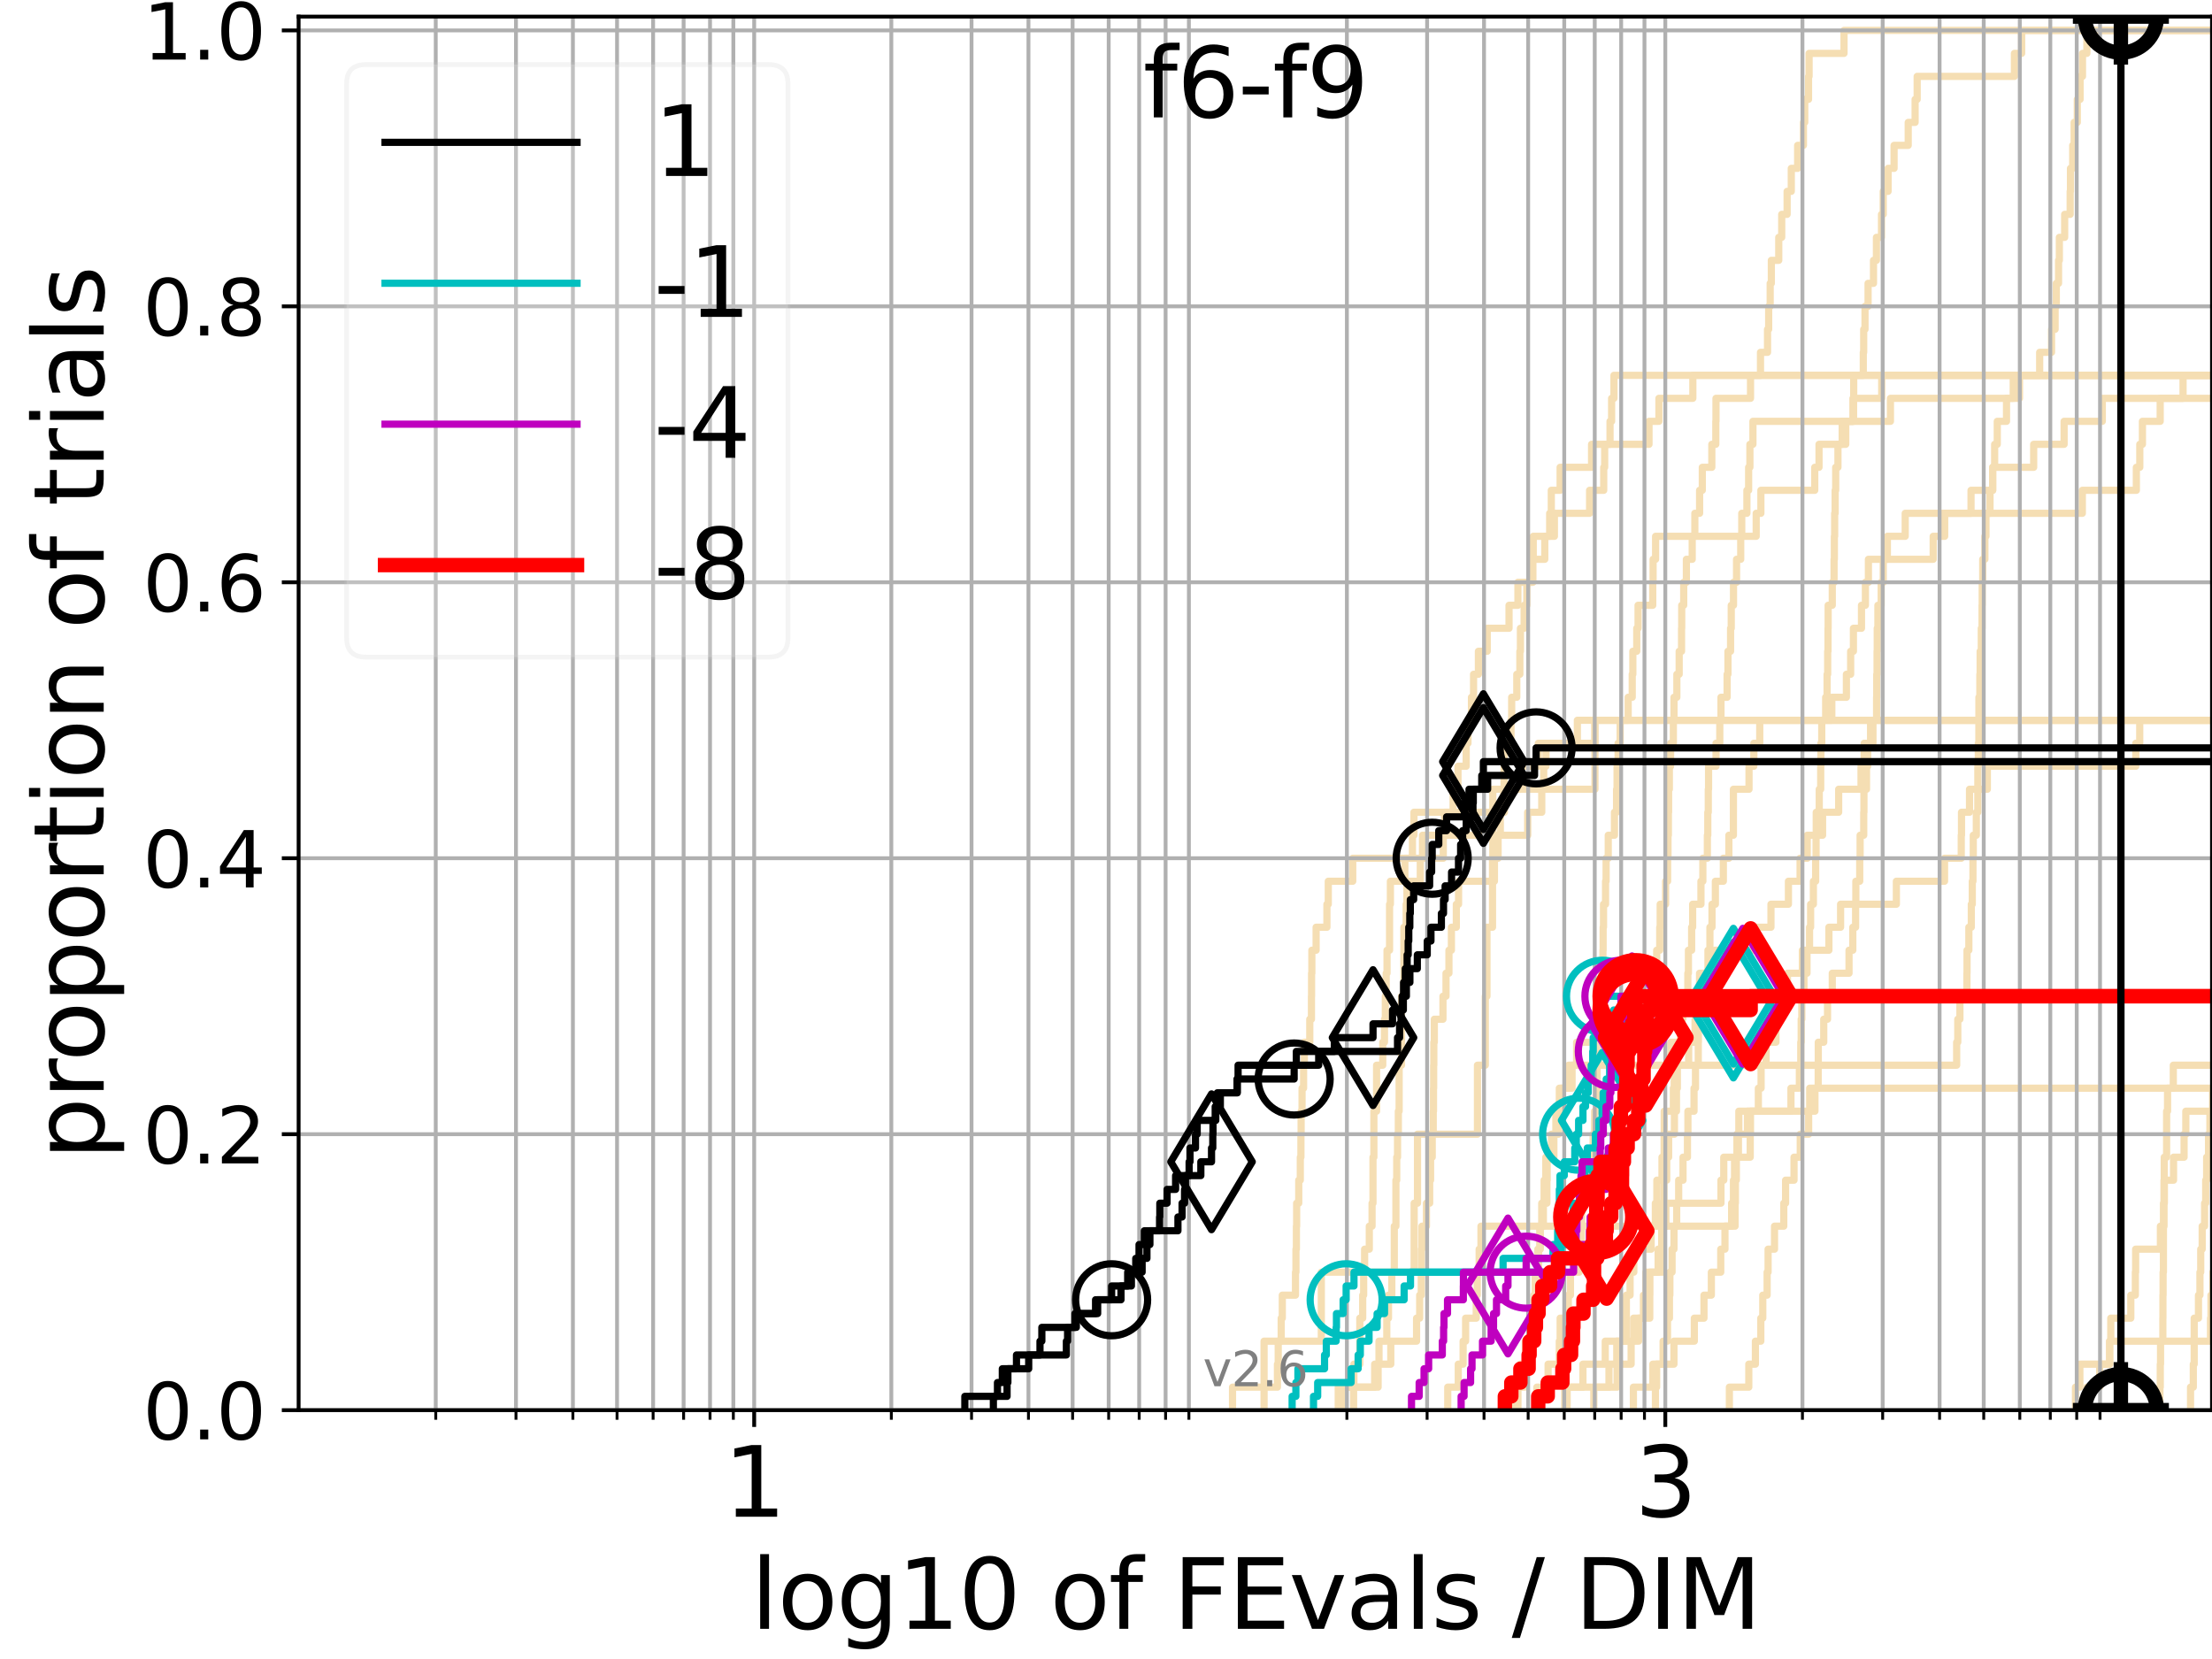 <?xml version="1.0" encoding="utf-8" standalone="no"?>
<!DOCTYPE svg PUBLIC "-//W3C//DTD SVG 1.1//EN"
  "http://www.w3.org/Graphics/SVG/1.1/DTD/svg11.dtd">
<svg xmlns:xlink="http://www.w3.org/1999/xlink" width="460.8pt" height="345.6pt" viewBox="0 0 460.8 345.6" xmlns="http://www.w3.org/2000/svg" version="1.1">
 <defs>
  <style type="text/css">*{stroke-linejoin: round; stroke-linecap: butt}</style>
 </defs>
 <g id="figure_1">
  <g id="patch_1">
   <path d="M 0 345.6 
L 460.8 345.6 
L 460.8 0 
L 0 0 
z
" style="fill: #ffffff"/>
  </g>
  <g id="axes_1">
   <g id="patch_2">
    <path d="M 62.208 293.76 
L 460.8 293.76 
L 460.8 3.456 
L 62.208 3.456 
z
" style="fill: #ffffff"/>
   </g>
   <g id="line2d_1">
    <path d="M 278.78 293.76 
L 278.78 288.97 
L 282.038 288.97 
L 282.038 284.179 
L 283.273 284.179 
L 283.273 279.389 
L 283.273 279.389 
L 283.273 274.598 
L 283.876 274.598 
L 283.876 269.808 
L 284.076 269.808 
L 284.076 265.017 
L 284.274 265.017 
L 284.274 260.227 
L 285.252 260.227 
L 285.252 255.436 
L 285.827 255.436 
L 285.827 250.646 
L 286.017 250.646 
L 286.017 245.855 
L 286.017 245.855 
L 286.017 241.065 
L 286.206 241.065 
L 286.206 236.274 
L 286.206 236.274 
L 286.206 231.484 
L 286.769 231.484 
L 286.769 226.693 
L 286.769 226.693 
L 286.769 221.903 
L 288.052 221.903 
L 288.052 217.112 
L 288.412 217.112 
L 288.412 212.322 
L 288.59 212.322 
L 288.59 207.531 
L 288.768 207.531 
L 288.768 202.741 
L 288.945 202.741 
L 288.945 197.95 
L 289.471 197.95 
L 289.471 193.16 
L 289.471 193.16 
L 289.471 188.369 
L 289.646 188.369 
L 289.646 183.579 
L 292.659 183.579 
L 292.659 178.788 
L 294.242 178.788 
L 294.242 173.998 
L 294.551 173.998 
L 294.551 169.207 
L 313.399 169.207 
L 313.399 164.417 
L 316.796 164.417 
L 316.796 159.626 
L 320.467 159.626 
L 320.467 154.836 
L 328.594 154.836 
L 328.594 150.045 
L 328.594 150.045 
L 328.594 150.045 
L 460.8 150.045 
" clip-path="url(#p63f981a9a1)" style="fill: none; stroke: #f5deb3; stroke-width: 1.5; stroke-linecap: square"/>
   </g>
   <g id="line2d_2"/>
   <g id="line2d_3">
    <path d="M 279.442 293.76 
L 279.442 288.97 
L 286.368 288.97 
L 286.368 284.179 
L 289.728 284.179 
L 289.728 279.389 
L 295.098 279.389 
L 295.098 274.598 
L 295.745 274.598 
L 295.745 269.808 
L 296.079 269.808 
L 296.079 265.017 
L 296.107 265.017 
L 296.107 260.227 
L 296.22 260.227 
L 296.22 255.436 
L 297.154 255.436 
L 297.154 250.646 
L 297.824 250.646 
L 297.824 245.855 
L 298.014 245.855 
L 298.014 241.065 
L 298.357 241.065 
L 298.357 236.274 
L 298.57 236.274 
L 298.57 231.484 
L 298.624 231.484 
L 298.624 226.693 
L 298.657 226.693 
L 298.657 221.903 
L 298.69 221.903 
L 298.69 217.112 
L 298.796 217.112 
L 298.796 212.322 
L 300.597 212.322 
L 300.597 207.531 
L 301.233 207.531 
L 301.233 202.741 
L 301.84 202.741 
L 301.84 197.95 
L 302.354 197.95 
L 302.354 193.16 
L 303.38 193.16 
L 303.38 188.369 
L 303.845 188.369 
L 303.845 183.579 
L 311.317 183.579 
L 311.317 178.788 
L 312.082 178.788 
L 312.082 173.998 
L 312.545 173.998 
L 312.545 169.207 
L 313.26 169.207 
L 313.26 164.417 
L 313.329 164.417 
L 313.329 159.626 
L 313.357 159.626 
L 313.357 154.836 
L 314.77 154.836 
L 314.77 150.045 
L 314.909 150.045 
L 314.909 145.255 
L 315.975 145.255 
L 315.975 140.464 
L 316.616 140.464 
L 316.616 135.674 
L 316.732 135.674 
L 316.732 130.883 
L 317.501 130.883 
L 317.501 126.093 
L 318.065 126.093 
L 318.065 121.302 
L 319.328 121.302 
L 319.328 116.512 
L 321.807 116.512 
L 321.807 111.721 
L 323.811 111.721 
L 323.811 106.931 
L 331.14 106.931 
L 331.14 102.14 
L 334.084 102.14 
L 334.084 97.35 
L 334.284 97.35 
L 334.284 92.559 
L 335.397 92.559 
L 335.397 87.769 
L 335.728 87.769 
L 335.728 82.978 
L 336.217 82.978 
L 336.217 78.188 
L 336.217 78.188 
L 336.217 78.188 
L 460.8 78.188 
" clip-path="url(#p63f981a9a1)" style="fill: none; stroke: #f5deb3; stroke-width: 1.5; stroke-linecap: square"/>
   </g>
   <g id="line2d_4">
    <path d="M 332.022 293.76 
L 332.022 288.97 
L 336.872 288.97 
L 336.872 284.179 
L 339.797 284.179 
L 339.797 279.389 
L 340.308 279.389 
L 340.308 274.598 
L 343.677 274.598 
L 343.677 269.808 
L 343.697 269.808 
L 343.697 265.017 
L 345.42 265.017 
L 345.42 260.227 
L 346.162 260.227 
L 346.162 255.436 
L 346.178 255.436 
L 346.178 250.646 
L 346.623 250.646 
L 346.623 245.855 
L 347.204 245.855 
L 347.204 241.065 
L 347.607 241.065 
L 347.607 236.274 
L 348.813 236.274 
L 348.813 231.484 
L 349.24 231.484 
L 349.24 226.693 
L 349.427 226.693 
L 349.427 221.903 
L 351.78 221.903 
L 351.78 217.112 
L 353.113 217.112 
L 353.113 212.322 
L 353.675 212.322 
L 353.675 207.531 
L 354.046 207.531 
L 354.046 202.741 
L 357.224 202.741 
L 357.224 197.95 
L 365.935 197.95 
L 365.935 193.16 
L 368.924 193.16 
L 368.924 188.369 
L 372.563 188.369 
L 372.563 183.579 
L 374.993 183.579 
L 374.993 178.788 
L 376.477 178.788 
L 376.477 173.998 
L 379.676 173.998 
L 379.676 169.207 
L 383.027 169.207 
L 383.027 164.417 
L 387.69 164.417 
L 387.69 159.626 
L 388.34 159.626 
L 388.34 154.836 
L 390.17 154.836 
L 390.17 150.045 
L 390.17 150.045 
L 390.17 150.045 
L 460.8 150.045 
" clip-path="url(#p63f981a9a1)" style="fill: none; stroke: #f5deb3; stroke-width: 1.5; stroke-linecap: square"/>
   </g>
   <g id="line2d_5"/>
   <g id="line2d_6"/>
   <g id="line2d_7">
    <path d="M 316.219 293.76 
L 316.219 288.97 
L 316.676 288.97 
L 316.676 284.179 
L 318.597 284.179 
L 318.597 279.389 
L 319.186 279.389 
L 319.186 274.598 
L 319.516 274.598 
L 319.516 269.808 
L 319.8 269.808 
L 319.8 265.017 
L 320.521 265.017 
L 320.521 260.227 
L 320.868 260.227 
L 320.868 255.436 
L 321.173 255.436 
L 321.173 250.646 
L 322.248 250.646 
L 322.248 245.855 
L 322.308 245.855 
L 322.308 241.065 
L 323.197 241.065 
L 323.197 236.274 
L 324.672 236.274 
L 324.672 231.484 
L 324.835 231.484 
L 324.835 226.693 
L 326.767 226.693 
L 326.767 221.903 
L 348.079 221.903 
L 348.079 217.112 
L 350.029 217.112 
L 350.029 212.322 
L 350.557 212.322 
L 350.557 207.531 
L 351.606 207.531 
L 351.606 202.741 
L 351.729 202.741 
L 351.729 197.95 
L 352.398 197.95 
L 352.398 193.16 
L 352.61 193.16 
L 352.61 188.369 
L 354.339 188.369 
L 354.339 183.579 
L 354.735 183.579 
L 354.735 178.788 
L 355.675 178.788 
L 355.675 173.998 
L 355.764 173.998 
L 355.764 169.207 
L 355.867 169.207 
L 355.867 164.417 
L 355.925 164.417 
L 355.925 159.626 
L 357.48 159.626 
L 357.48 154.836 
L 358.265 154.836 
L 358.265 150.045 
L 358.51 150.045 
L 358.51 145.255 
L 359.789 145.255 
L 359.789 140.464 
L 359.963 140.464 
L 359.963 135.674 
L 360.509 135.674 
L 360.509 130.883 
L 360.65 130.883 
L 360.65 126.093 
L 361.121 126.093 
L 361.121 121.302 
L 361.757 121.302 
L 361.757 116.512 
L 362.625 116.512 
L 362.625 111.721 
L 362.839 111.721 
L 362.839 106.931 
L 363.912 106.931 
L 363.912 102.14 
L 364.271 102.14 
L 364.271 97.35 
L 364.536 97.35 
L 364.536 92.559 
L 365.168 92.559 
L 365.168 87.769 
L 393.814 87.769 
L 393.814 82.978 
L 420.694 82.978 
L 420.694 78.188 
L 461.8 78.188 
" clip-path="url(#p63f981a9a1)" style="fill: none; stroke: #f5deb3; stroke-width: 1.5; stroke-linecap: square"/>
   </g>
   <g id="line2d_8">
    <path d="M 449.951 293.76 
L 449.951 288.97 
L 450.024 288.97 
L 450.024 284.179 
L 450.08 284.179 
L 450.08 279.389 
L 450.563 279.389 
L 450.563 274.598 
L 450.578 274.598 
L 450.578 269.808 
L 450.611 269.808 
L 450.611 265.017 
L 450.68 265.017 
L 450.68 260.227 
L 450.682 260.227 
L 450.682 255.436 
L 450.702 255.436 
L 450.702 250.646 
L 450.801 250.646 
L 450.801 245.855 
L 450.855 245.855 
L 450.855 241.065 
L 451.344 241.065 
L 451.344 236.274 
L 451.346 236.274 
L 451.346 231.484 
L 451.542 231.484 
L 451.542 226.693 
L 452.739 226.693 
L 452.739 221.903 
L 452.739 221.903 
L 452.739 221.903 
L 460.8 221.903 
" clip-path="url(#p63f981a9a1)" style="fill: none; stroke: #f5deb3; stroke-width: 1.5; stroke-linecap: square"/>
   </g>
   <g id="line2d_9">
    <path d="M 315.195 293.76 
L 315.195 288.97 
L 317.618 288.97 
L 317.618 284.179 
L 317.765 284.179 
L 317.765 279.389 
L 319.7 279.389 
L 319.7 274.598 
L 319.986 274.598 
L 319.986 269.808 
L 320.069 269.808 
L 320.069 265.017 
L 320.361 265.017 
L 320.361 260.227 
L 320.775 260.227 
L 320.775 255.436 
L 321.514 255.436 
L 321.514 250.646 
L 321.667 250.646 
L 321.667 245.855 
L 322.019 245.855 
L 322.019 241.065 
L 323.699 241.065 
L 323.699 236.274 
L 324.117 236.274 
L 324.117 231.484 
L 325.157 231.484 
L 325.157 226.693 
L 327.49 226.693 
L 327.49 221.903 
L 328.44 221.903 
L 328.44 217.112 
L 344.333 217.112 
L 344.333 212.322 
L 344.565 212.322 
L 344.565 207.531 
L 345.116 207.531 
L 345.116 202.741 
L 345.12 202.741 
L 345.12 197.95 
L 345.755 197.95 
L 345.755 193.16 
L 345.85 193.16 
L 345.85 188.369 
L 346.978 188.369 
L 346.978 183.579 
L 347.39 183.579 
L 347.39 178.788 
L 347.473 178.788 
L 347.473 173.998 
L 347.554 173.998 
L 347.554 169.207 
L 347.601 169.207 
L 347.601 164.417 
L 347.755 164.417 
L 347.755 159.626 
L 348.016 159.626 
L 348.016 154.836 
L 348.594 154.836 
L 348.594 150.045 
L 348.725 150.045 
L 348.725 145.255 
L 349.32 145.255 
L 349.32 140.464 
L 349.805 140.464 
L 349.805 135.674 
L 350.298 135.674 
L 350.298 130.883 
L 350.332 130.883 
L 350.332 126.093 
L 350.747 126.093 
L 350.747 121.302 
L 351.305 121.302 
L 351.305 116.512 
L 352.52 116.512 
L 352.52 111.721 
L 353.067 111.721 
L 353.067 106.931 
L 354.058 106.931 
L 354.058 102.14 
L 354.622 102.14 
L 354.622 97.35 
L 356.605 97.35 
L 356.605 92.559 
L 357.435 92.559 
L 357.435 87.769 
L 357.473 87.769 
L 357.473 82.978 
L 364.664 82.978 
L 364.664 78.188 
L 366.743 78.188 
L 366.743 73.397 
L 368.207 73.397 
L 368.207 68.607 
L 368.446 68.607 
L 368.446 63.816 
L 368.759 63.816 
L 368.759 59.026 
L 369.003 59.026 
L 369.003 54.235 
L 370.546 54.235 
L 370.546 49.445 
L 371.163 49.445 
L 371.163 44.654 
L 372.29 44.654 
L 372.29 39.864 
L 373.157 39.864 
L 373.157 35.073 
L 374.484 35.073 
L 374.484 30.283 
L 375.687 30.283 
L 375.687 25.492 
L 375.961 25.492 
L 375.961 20.702 
L 376.749 20.702 
L 376.749 15.911 
L 376.865 15.911 
L 376.865 11.121 
L 384.142 11.121 
L 384.142 6.33 
L 384.142 6.33 
L 384.142 6.33 
L 460.8 6.33 
" clip-path="url(#p63f981a9a1)" style="fill: none; stroke: #f5deb3; stroke-width: 1.5; stroke-linecap: square"/>
   </g>
   <g id="line2d_10">
    <path clip-path="url(#p63f981a9a1)" style="fill: none; stroke: #f5deb3; stroke-width: 1.5; stroke-linecap: square"/>
   </g>
   <g id="line2d_11">
    <path d="M 326.464 293.76 
L 326.464 288.97 
L 329.751 288.97 
L 329.751 284.179 
L 334.401 284.179 
L 334.401 279.389 
L 341.359 279.389 
L 341.359 274.598 
L 342.361 274.598 
L 342.361 269.808 
L 342.882 269.808 
L 342.882 265.017 
L 346.4 265.017 
L 346.4 260.227 
L 346.454 260.227 
L 346.454 255.436 
L 347.036 255.436 
L 347.036 250.646 
L 358.508 250.646 
L 358.508 245.855 
L 359.092 245.855 
L 359.092 241.065 
L 362.145 241.065 
L 362.145 236.274 
L 364.029 236.274 
L 364.029 231.484 
L 378.085 231.484 
L 378.085 226.693 
L 461.8 226.693 
" clip-path="url(#p63f981a9a1)" style="fill: none; stroke: #f5deb3; stroke-width: 1.5; stroke-linecap: square"/>
   </g>
   <g id="line2d_12">
    <path d="M 281.979 293.76 
L 281.979 288.97 
L 287.087 288.97 
L 287.087 284.179 
L 287.271 284.179 
L 287.271 279.389 
L 288.894 279.389 
L 288.894 274.598 
L 289.247 274.598 
L 289.247 269.808 
L 289.942 269.808 
L 289.942 265.017 
L 290.456 265.017 
L 290.456 260.227 
L 290.456 260.227 
L 290.456 255.436 
L 290.795 255.436 
L 290.795 250.646 
L 290.795 250.646 
L 290.795 245.855 
L 290.964 245.855 
L 290.964 241.065 
L 291.132 241.065 
L 291.132 236.274 
L 291.299 236.274 
L 291.299 231.484 
L 291.465 231.484 
L 291.465 226.693 
L 291.465 226.693 
L 291.465 221.903 
L 291.961 221.903 
L 291.961 217.112 
L 291.961 217.112 
L 291.961 212.322 
L 291.961 212.322 
L 291.961 207.531 
L 292.45 207.531 
L 292.45 202.741 
L 292.45 202.741 
L 292.45 197.95 
L 292.45 197.95 
L 292.45 193.16 
L 292.934 193.16 
L 292.934 188.369 
L 293.094 188.369 
L 293.094 183.579 
L 295.874 183.579 
L 295.874 178.788 
L 300.661 178.788 
L 300.661 173.998 
L 318.247 173.998 
L 318.247 169.207 
L 321.177 169.207 
L 321.177 164.417 
L 321.579 164.417 
L 321.579 159.626 
L 322.056 159.626 
L 322.056 154.836 
L 332.237 154.836 
L 332.237 150.045 
L 332.237 150.045 
L 332.237 150.045 
L 460.8 150.045 
" clip-path="url(#p63f981a9a1)" style="fill: none; stroke: #f5deb3; stroke-width: 1.5; stroke-linecap: square"/>
   </g>
   <g id="line2d_13"/>
   <g id="line2d_14"/>
   <g id="line2d_15"/>
   <g id="line2d_16">
    <path d="M 432.363 293.76 
L 432.363 288.97 
L 433.276 288.97 
L 433.276 284.179 
L 439.481 284.179 
L 439.481 279.389 
L 460.496 279.389 
L 460.496 274.598 
L 460.591 274.598 
L 460.591 269.808 
L 460.97 269.808 
L 460.97 265.017 
L 461.8 265.017 
" clip-path="url(#p63f981a9a1)" style="fill: none; stroke: #f5deb3; stroke-width: 1.5; stroke-linecap: square"/>
   </g>
   <g id="line2d_17">
    <path d="M 434.709 293.76 
L 434.709 288.97 
L 437.402 288.97 
L 437.402 284.179 
L 439.477 284.179 
L 439.477 279.389 
L 439.711 279.389 
L 439.711 274.598 
L 443.887 274.598 
L 443.887 269.808 
L 444.832 269.808 
L 444.832 265.017 
L 444.893 265.017 
L 444.893 260.227 
L 450.052 260.227 
L 450.052 255.436 
L 450.793 255.436 
L 450.793 250.646 
L 450.876 250.646 
L 450.876 245.855 
L 452.79 245.855 
L 452.79 241.065 
L 454.987 241.065 
L 454.987 236.274 
L 455.347 236.274 
L 455.347 231.484 
L 461.8 231.484 
" clip-path="url(#p63f981a9a1)" style="fill: none; stroke: #f5deb3; stroke-width: 1.5; stroke-linecap: square"/>
   </g>
   <g id="line2d_18">
    <path d="M 256.757 293.76 
L 256.757 288.97 
L 266.115 288.97 
L 266.115 284.179 
L 266.276 284.179 
L 266.276 279.389 
L 266.898 279.389 
L 266.898 274.598 
L 267.127 274.598 
L 267.127 269.808 
L 269.875 269.808 
L 269.875 265.017 
L 269.969 265.017 
L 269.969 260.227 
L 270.062 260.227 
L 270.062 255.436 
L 270.115 255.436 
L 270.115 250.646 
L 270.551 250.646 
L 270.551 245.855 
L 270.878 245.855 
L 270.878 241.065 
L 271.008 241.065 
L 271.008 236.274 
L 271.047 236.274 
L 271.047 231.484 
L 271.242 231.484 
L 271.242 226.693 
L 271.564 226.693 
L 271.564 221.903 
L 271.717 221.903 
L 271.717 217.112 
L 272.851 217.112 
L 272.851 212.322 
L 273.198 212.322 
L 273.198 207.531 
L 273.223 207.531 
L 273.223 202.741 
L 273.284 202.741 
L 273.284 197.95 
L 274.172 197.95 
L 274.172 193.16 
L 276.421 193.16 
L 276.421 188.369 
L 276.705 188.369 
L 276.705 183.579 
L 281.799 183.579 
L 281.799 178.788 
L 296.333 178.788 
L 296.333 173.998 
L 300.926 173.998 
L 300.926 169.207 
L 302.705 169.207 
L 302.705 164.417 
L 303.728 164.417 
L 303.728 159.626 
L 305.431 159.626 
L 305.431 154.836 
L 305.808 154.836 
L 305.808 150.045 
L 306.533 150.045 
L 306.533 145.255 
L 306.97 145.255 
L 306.97 140.464 
L 307.979 140.464 
L 307.979 135.674 
L 309.818 135.674 
L 309.818 130.883 
L 314.359 130.883 
L 314.359 126.093 
L 316.21 126.093 
L 316.21 121.302 
L 318.952 121.302 
L 318.952 116.512 
L 319.404 116.512 
L 319.404 111.721 
L 322.825 111.721 
L 322.825 106.931 
L 323.164 106.931 
L 323.164 102.14 
L 325 102.14 
L 325 97.35 
L 331.555 97.35 
L 331.555 92.559 
L 343.518 92.559 
L 343.518 87.769 
L 345.582 87.769 
L 345.582 82.978 
L 352.65 82.978 
L 352.65 78.188 
L 352.65 78.188 
L 352.65 78.188 
L 460.8 78.188 
" clip-path="url(#p63f981a9a1)" style="fill: none; stroke: #f5deb3; stroke-width: 1.5; stroke-linecap: square"/>
   </g>
   <g id="line2d_19"/>
   <g id="line2d_20">
    <path d="M 340.269 293.76 
L 340.269 288.97 
L 344.309 288.97 
L 344.309 284.179 
L 348.713 284.179 
L 348.713 279.389 
L 352.959 279.389 
L 352.959 274.598 
L 354.97 274.598 
L 354.97 269.808 
L 356.507 269.808 
L 356.507 265.017 
L 358.466 265.017 
L 358.466 260.227 
L 359.341 260.227 
L 359.341 255.436 
L 360.731 255.436 
L 360.731 250.646 
L 361.114 250.646 
L 361.114 245.855 
L 361.338 245.855 
L 361.338 241.065 
L 364.603 241.065 
L 364.603 236.274 
L 364.658 236.274 
L 364.658 231.484 
L 366.297 231.484 
L 366.297 226.693 
L 366.869 226.693 
L 366.869 221.903 
L 367.905 221.903 
L 367.905 217.112 
L 369.962 217.112 
L 369.962 212.322 
L 370.111 212.322 
L 370.111 207.531 
L 372.361 207.531 
L 372.361 202.741 
L 375.468 202.741 
L 375.468 197.95 
L 380.995 197.95 
L 380.995 193.16 
L 383.428 193.16 
L 383.428 188.369 
L 395.049 188.369 
L 395.049 183.579 
L 405.084 183.579 
L 405.084 178.788 
L 408.563 178.788 
L 408.563 173.998 
L 408.618 173.998 
L 408.618 169.207 
L 410.285 169.207 
L 410.285 164.417 
L 413.999 164.417 
L 413.999 159.626 
L 444.926 159.626 
L 444.926 154.836 
L 445.745 154.836 
L 445.745 150.045 
L 445.745 150.045 
L 445.745 150.045 
L 460.8 150.045 
" clip-path="url(#p63f981a9a1)" style="fill: none; stroke: #f5deb3; stroke-width: 1.5; stroke-linecap: square"/>
   </g>
   <g id="line2d_21"/>
   <g id="line2d_22">
    <path d="M 344.857 293.76 
L 344.857 288.97 
L 345.105 288.97 
L 345.105 284.179 
L 346.456 284.179 
L 346.456 279.389 
L 347.371 279.389 
L 347.371 274.598 
L 347.775 274.598 
L 347.775 269.808 
L 347.864 269.808 
L 347.864 265.017 
L 348.322 265.017 
L 348.322 260.227 
L 348.721 260.227 
L 348.721 255.436 
L 349.287 255.436 
L 349.287 250.646 
L 349.697 250.646 
L 349.697 245.855 
L 350.604 245.855 
L 350.604 241.065 
L 351.528 241.065 
L 351.528 236.274 
L 351.626 236.274 
L 351.626 231.484 
L 352.898 231.484 
L 352.898 226.693 
L 353.2 226.693 
L 353.2 221.903 
L 353.78 221.903 
L 353.78 217.112 
L 353.809 217.112 
L 353.809 212.322 
L 354.068 212.322 
L 354.068 207.531 
L 354.919 207.531 
L 354.919 202.741 
L 355.802 202.741 
L 355.802 197.95 
L 356.207 197.95 
L 356.207 193.16 
L 356.644 193.16 
L 356.644 188.369 
L 357.344 188.369 
L 357.344 183.579 
L 359.006 183.579 
L 359.006 178.788 
L 360.156 178.788 
L 360.156 173.998 
L 361.099 173.998 
L 361.099 169.207 
L 361.103 169.207 
L 361.103 164.417 
L 364.352 164.417 
L 364.352 159.626 
L 365.357 159.626 
L 365.357 154.836 
L 366.589 154.836 
L 366.589 150.045 
L 381.6 150.045 
L 381.6 145.255 
L 384.639 145.255 
L 384.639 140.464 
L 385.527 140.464 
L 385.527 135.674 
L 386.101 135.674 
L 386.101 130.883 
L 387.781 130.883 
L 387.781 126.093 
L 388.601 126.093 
L 388.601 121.302 
L 389.224 121.302 
L 389.224 116.512 
L 402.718 116.512 
L 402.718 111.721 
L 405.114 111.721 
L 405.114 106.931 
L 410.602 106.931 
L 410.602 102.14 
L 415.105 102.14 
L 415.105 97.35 
L 423.653 97.35 
L 423.653 92.559 
L 429.993 92.559 
L 429.993 87.769 
L 437.946 87.769 
L 437.946 82.978 
L 437.946 82.978 
L 437.946 82.978 
L 460.8 82.978 
" clip-path="url(#p63f981a9a1)" style="fill: none; stroke: #f5deb3; stroke-width: 1.5; stroke-linecap: square"/>
   </g>
   <g id="line2d_23">
    <path clip-path="url(#p63f981a9a1)" style="fill: none; stroke: #f5deb3; stroke-width: 1.5; stroke-linecap: square"/>
   </g>
   <g id="line2d_24">
    <path d="M 325.957 293.76 
L 325.957 288.97 
L 335.178 288.97 
L 335.178 284.179 
L 336.803 284.179 
L 336.803 279.389 
L 338.76 279.389 
L 338.76 274.598 
L 338.798 274.598 
L 338.798 269.808 
L 339.574 269.808 
L 339.574 265.017 
L 340.354 265.017 
L 340.354 260.227 
L 343.961 260.227 
L 343.961 255.436 
L 344.842 255.436 
L 344.842 250.646 
L 345.155 250.646 
L 345.155 245.855 
L 346.222 245.855 
L 346.222 241.065 
L 346.671 241.065 
L 346.671 236.274 
L 346.687 236.274 
L 346.687 231.484 
L 348.594 231.484 
L 348.594 226.693 
L 348.77 226.693 
L 348.77 221.903 
L 407.608 221.903 
L 407.608 217.112 
L 407.842 217.112 
L 407.842 212.322 
L 408.286 212.322 
L 408.286 207.531 
L 409.742 207.531 
L 409.742 202.741 
L 409.768 202.741 
L 409.768 197.95 
L 410.148 197.95 
L 410.148 193.16 
L 410.66 193.16 
L 410.66 188.369 
L 410.863 188.369 
L 410.863 183.579 
L 411.002 183.579 
L 411.002 178.788 
L 411.069 178.788 
L 411.069 173.998 
L 411.705 173.998 
L 411.705 169.207 
L 412.017 169.207 
L 412.017 164.417 
L 412.022 164.417 
L 412.022 159.626 
L 412.12 159.626 
L 412.12 154.836 
L 412.234 154.836 
L 412.234 150.045 
L 412.241 150.045 
L 412.241 145.255 
L 412.44 145.255 
L 412.44 140.464 
L 412.501 140.464 
L 412.501 135.674 
L 412.738 135.674 
L 412.738 130.883 
L 412.895 130.883 
L 412.895 126.093 
L 412.931 126.093 
L 412.931 121.302 
L 413.035 121.302 
L 413.035 116.512 
L 413.488 116.512 
L 413.488 111.721 
L 413.714 111.721 
L 413.714 106.931 
L 414.555 106.931 
L 414.555 102.14 
L 415.118 102.14 
L 415.118 97.35 
L 415.523 97.35 
L 415.523 92.559 
L 416.068 92.559 
L 416.068 87.769 
L 417.994 87.769 
L 417.994 82.978 
L 419.391 82.978 
L 419.391 78.188 
L 424.899 78.188 
L 424.899 73.397 
L 427.373 73.397 
L 427.373 68.607 
L 428.116 68.607 
L 428.116 63.816 
L 428.366 63.816 
L 428.366 59.026 
L 428.832 59.026 
L 428.832 54.235 
L 429.002 54.235 
L 429.002 49.445 
L 430.108 49.445 
L 430.108 44.654 
L 431.254 44.654 
L 431.254 39.864 
L 431.317 39.864 
L 431.317 35.073 
L 431.781 35.073 
L 431.781 30.283 
L 432.082 30.283 
L 432.082 25.492 
L 432.739 25.492 
L 432.739 20.702 
L 433.32 20.702 
L 433.32 15.911 
L 433.821 15.911 
L 433.821 11.121 
L 434.735 11.121 
L 434.735 6.33 
L 434.735 6.33 
L 434.735 6.33 
L 460.8 6.33 
" clip-path="url(#p63f981a9a1)" style="fill: none; stroke: #f5deb3; stroke-width: 1.5; stroke-linecap: square"/>
   </g>
   <g id="line2d_25">
    <path d="M 456.328 293.76 
L 456.328 288.97 
L 456.907 288.97 
L 456.907 284.179 
L 457.092 284.179 
L 457.092 279.389 
L 457.094 279.389 
L 457.094 274.598 
L 457.983 274.598 
L 457.983 269.808 
L 458.288 269.808 
L 458.288 265.017 
L 458.452 265.017 
L 458.452 260.227 
L 458.756 260.227 
L 458.756 255.436 
L 459.258 255.436 
L 459.258 250.646 
L 459.487 250.646 
L 459.487 245.855 
L 459.683 245.855 
L 459.683 241.065 
L 460.077 241.065 
L 460.077 236.274 
L 460.368 236.274 
L 460.368 231.484 
L 460.93 231.484 
L 460.93 226.693 
L 461.8 226.693 
" clip-path="url(#p63f981a9a1)" style="fill: none; stroke: #f5deb3; stroke-width: 1.5; stroke-linecap: square"/>
   </g>
   <g id="line2d_26">
    <path d="M 360.261 293.76 
L 360.261 288.97 
L 364.306 288.97 
L 364.306 284.179 
L 365.683 284.179 
L 365.683 279.389 
L 366.809 279.389 
L 366.809 274.598 
L 367.217 274.598 
L 367.217 269.808 
L 368.122 269.808 
L 368.122 265.017 
L 368.327 265.017 
L 368.327 260.227 
L 369.665 260.227 
L 369.665 255.436 
L 371.595 255.436 
L 371.595 250.646 
L 371.973 250.646 
L 371.973 245.855 
L 373.729 245.855 
L 373.729 241.065 
L 375.024 241.065 
L 375.024 236.274 
L 376.775 236.274 
L 376.775 231.484 
L 376.992 231.484 
L 376.992 226.693 
L 378.763 226.693 
L 378.763 221.903 
L 378.781 221.903 
L 378.781 217.112 
L 379.918 217.112 
L 379.918 212.322 
L 380.708 212.322 
L 380.708 207.531 
L 381.696 207.531 
L 381.696 202.741 
L 385.188 202.741 
L 385.188 197.95 
L 385.973 197.95 
L 385.973 193.16 
L 386.557 193.16 
L 386.557 188.369 
L 386.606 188.369 
L 386.606 183.579 
L 387.416 183.579 
L 387.416 178.788 
L 387.497 178.788 
L 387.497 173.998 
L 388.249 173.998 
L 388.249 169.207 
L 388.294 169.207 
L 388.294 164.417 
L 388.829 164.417 
L 388.829 159.626 
L 389.061 159.626 
L 389.061 154.836 
L 389.673 154.836 
L 389.673 150.045 
L 390.926 150.045 
L 390.926 145.255 
L 390.959 145.255 
L 390.959 140.464 
L 391.026 140.464 
L 391.026 135.674 
L 391.062 135.674 
L 391.062 130.883 
L 391.201 130.883 
L 391.201 126.093 
L 391.888 126.093 
L 391.888 121.302 
L 392.315 121.302 
L 392.315 116.512 
L 393.174 116.512 
L 393.174 111.721 
L 396.89 111.721 
L 396.89 106.931 
L 433.789 106.931 
L 433.789 102.14 
L 445.042 102.14 
L 445.042 97.35 
L 445.758 97.35 
L 445.758 92.559 
L 446.307 92.559 
L 446.307 87.769 
L 450.007 87.769 
L 450.007 82.978 
L 454.769 82.978 
L 454.769 78.188 
L 461.8 78.188 
" clip-path="url(#p63f981a9a1)" style="fill: none; stroke: #f5deb3; stroke-width: 1.5; stroke-linecap: square"/>
   </g>
   <g id="line2d_27">
    <path d="M 320.152 293.76 
L 320.152 288.97 
L 322.498 288.97 
L 322.498 284.179 
L 324.828 284.179 
L 324.828 279.389 
L 325.01 279.389 
L 325.01 274.598 
L 326.707 274.598 
L 326.707 269.808 
L 327.155 269.808 
L 327.155 265.017 
L 328.982 265.017 
L 328.982 260.227 
L 329.428 260.227 
L 329.428 255.436 
L 329.494 255.436 
L 329.494 250.646 
L 329.544 250.646 
L 329.544 245.855 
L 330.174 245.855 
L 330.174 241.065 
L 331.877 241.065 
L 331.877 236.274 
L 332.181 236.274 
L 332.181 231.484 
L 332.708 231.484 
L 332.708 226.693 
L 332.714 226.693 
L 332.714 221.903 
L 332.995 221.903 
L 332.995 217.112 
L 333.108 217.112 
L 333.108 212.322 
L 333.555 212.322 
L 333.555 207.531 
L 333.683 207.531 
L 333.683 202.741 
L 333.921 202.741 
L 333.921 197.95 
L 333.96 197.95 
L 333.96 193.16 
L 334.042 193.16 
L 334.042 188.369 
L 334.465 188.369 
L 334.465 183.579 
L 334.582 183.579 
L 334.582 178.788 
L 335.027 178.788 
L 335.027 173.998 
L 336.321 173.998 
L 336.321 169.207 
L 336.761 169.207 
L 336.761 164.417 
L 336.864 164.417 
L 336.864 159.626 
L 337.076 159.626 
L 337.076 154.836 
L 337.511 154.836 
L 337.511 150.045 
L 339.18 150.045 
L 339.18 145.255 
L 340.022 145.255 
L 340.022 140.464 
L 340.148 140.464 
L 340.148 135.674 
L 340.966 135.674 
L 340.966 130.883 
L 341.239 130.883 
L 341.239 126.093 
L 344.296 126.093 
L 344.296 121.302 
L 344.369 121.302 
L 344.369 116.512 
L 344.894 116.512 
L 344.894 111.721 
L 365.848 111.721 
L 365.848 106.931 
L 366.825 106.931 
L 366.825 102.14 
L 378.046 102.14 
L 378.046 97.35 
L 378.937 97.35 
L 378.937 92.559 
L 383.763 92.559 
L 383.763 87.769 
L 386.134 87.769 
L 386.134 82.978 
L 391.995 82.978 
L 391.995 78.188 
L 391.995 78.188 
L 391.995 78.188 
L 460.8 78.188 
" clip-path="url(#p63f981a9a1)" style="fill: none; stroke: #f5deb3; stroke-width: 1.5; stroke-linecap: square"/>
   </g>
   <g id="line2d_28">
    <path d="M 301.593 293.76 
L 301.593 288.97 
L 303.781 288.97 
L 303.781 284.179 
L 304.795 284.179 
L 304.795 279.389 
L 305.313 279.389 
L 305.313 274.598 
L 307.526 274.598 
L 307.526 269.808 
L 307.739 269.808 
L 307.739 265.017 
L 308.137 265.017 
L 308.137 260.227 
L 308.516 260.227 
L 308.516 255.436 
L 361.452 255.436 
L 361.452 250.646 
L 361.515 250.646 
L 361.515 245.855 
L 361.711 245.855 
L 361.711 241.065 
L 361.837 241.065 
L 361.837 236.274 
L 362.23 236.274 
L 362.23 231.484 
L 373.089 231.484 
L 373.089 226.693 
L 374.842 226.693 
L 374.842 221.903 
L 375.132 221.903 
L 375.132 217.112 
L 375.219 217.112 
L 375.219 212.322 
L 375.351 212.322 
L 375.351 207.531 
L 375.795 207.531 
L 375.795 202.741 
L 376.433 202.741 
L 376.433 197.95 
L 376.961 197.95 
L 376.961 193.16 
L 377.186 193.16 
L 377.186 188.369 
L 377.763 188.369 
L 377.763 183.579 
L 378.235 183.579 
L 378.235 178.788 
L 378.32 178.788 
L 378.32 173.998 
L 378.357 173.998 
L 378.357 169.207 
L 378.983 169.207 
L 378.983 164.417 
L 379.285 164.417 
L 379.285 159.626 
L 379.327 159.626 
L 379.327 154.836 
L 379.504 154.836 
L 379.504 150.045 
L 380.32 150.045 
L 380.32 145.255 
L 380.616 145.255 
L 380.616 140.464 
L 380.738 140.464 
L 380.738 135.674 
L 380.809 135.674 
L 380.809 130.883 
L 380.837 130.883 
L 380.837 126.093 
L 381.694 126.093 
L 381.694 121.302 
L 382.071 121.302 
L 382.071 116.512 
L 382.131 116.512 
L 382.131 111.721 
L 382.194 111.721 
L 382.194 106.931 
L 382.297 106.931 
L 382.297 102.14 
L 382.41 102.14 
L 382.41 97.35 
L 382.879 97.35 
L 382.879 92.559 
L 384.506 92.559 
L 384.506 87.769 
L 386 87.769 
L 386 82.978 
L 386.161 82.978 
L 386.161 78.188 
L 388.156 78.188 
L 388.156 73.397 
L 388.24 73.397 
L 388.24 68.607 
L 388.514 68.607 
L 388.514 63.816 
L 389.154 63.816 
L 389.154 59.026 
L 390.284 59.026 
L 390.284 54.235 
L 390.895 54.235 
L 390.895 49.445 
L 391.952 49.445 
L 391.952 44.654 
L 392.309 44.654 
L 392.309 39.864 
L 393.324 39.864 
L 393.324 35.073 
L 394.571 35.073 
L 394.571 30.283 
L 397.517 30.283 
L 397.517 25.492 
L 398.952 25.492 
L 398.952 20.702 
L 399.382 20.702 
L 399.382 15.911 
L 419.642 15.911 
L 419.642 11.121 
L 421.151 11.121 
L 421.151 6.33 
L 421.151 6.33 
L 421.151 6.33 
L 460.8 6.33 
" clip-path="url(#p63f981a9a1)" style="fill: none; stroke: #f5deb3; stroke-width: 1.5; stroke-linecap: square"/>
   </g>
   <g id="line2d_29">
    <path d="M 263.33 293.76 
L 263.33 288.97 
L 263.33 288.97 
L 263.33 284.179 
L 263.33 284.179 
L 263.33 279.389 
L 275.253 279.389 
L 275.253 274.598 
L 275.253 274.598 
L 275.253 269.808 
L 275.253 269.808 
L 275.253 265.017 
L 294.595 265.017 
L 294.595 260.227 
L 294.595 260.227 
L 294.595 255.436 
L 294.595 255.436 
L 294.595 250.646 
L 295.294 250.646 
L 295.294 245.855 
L 295.294 245.855 
L 295.294 241.065 
L 295.294 241.065 
L 295.294 236.274 
L 307.782 236.274 
L 307.782 231.484 
L 307.782 231.484 
L 307.782 226.693 
L 307.782 226.693 
L 307.782 221.903 
L 309.416 221.903 
L 309.416 217.112 
L 309.416 217.112 
L 309.416 212.322 
L 309.416 212.322 
L 309.416 207.531 
L 309.763 207.531 
L 309.763 202.741 
L 309.763 202.741 
L 309.763 197.95 
L 309.763 197.95 
L 309.763 193.16 
L 310.919 193.16 
L 310.919 188.369 
L 310.919 188.369 
L 310.919 183.579 
L 310.919 183.579 
L 310.919 178.788 
L 310.978 178.788 
L 310.978 173.998 
L 310.978 173.998 
L 310.978 169.207 
L 310.978 169.207 
L 310.978 164.417 
L 332.258 164.417 
L 332.258 159.626 
L 332.258 159.626 
L 332.258 154.836 
L 332.258 154.836 
L 332.258 150.045 
L 332.258 150.045 
L 332.258 150.045 
L 460.8 150.045 
" clip-path="url(#p63f981a9a1)" style="fill: none; stroke: #f5deb3; stroke-width: 1.5; stroke-linecap: square"/>
   </g>
   <g id="line2d_30"/>
   <g id="matplotlib.axis_1">
    <g id="xtick_1">
     <g id="line2d_31">
      <path d="M 157.11 293.76 
L 157.11 3.456 
" clip-path="url(#p63f981a9a1)" style="fill: none; stroke: #b0b0b0; stroke-width: 0.8; stroke-linecap: square"/>
     </g>
     <g id="line2d_32">
      <defs>
       <path id="m5e22fb6ce2" d="M 0 0 
L 0 3.5 
" style="stroke: #000000; stroke-width: 0.8"/>
      </defs>
      <g>
       <use xlink:href="#m5e22fb6ce2" x="157.11" y="293.76" style="stroke: #000000; stroke-width: 0.8"/>
      </g>
     </g>
     <g id="text_1">
      <!-- 1 -->
      <g transform="translate(150.748 315.957)scale(0.2 -0.2)">
       <defs>
        <path id="DejaVuSans-31" d="M 794 531 
L 1825 531 
L 1825 4091 
L 703 3866 
L 703 4441 
L 1819 4666 
L 2450 4666 
L 2450 531 
L 3481 531 
L 3481 0 
L 794 0 
L 794 531 
z
" transform="scale(0.016)"/>
       </defs>
       <use xlink:href="#DejaVuSans-31"/>
      </g>
     </g>
    </g>
    <g id="xtick_2">
     <g id="line2d_33">
      <path d="M 346.914 293.76 
L 346.914 3.456 
" clip-path="url(#p63f981a9a1)" style="fill: none; stroke: #b0b0b0; stroke-width: 0.8; stroke-linecap: square"/>
     </g>
     <g id="line2d_34">
      <g>
       <use xlink:href="#m5e22fb6ce2" x="346.914" y="293.76" style="stroke: #000000; stroke-width: 0.8"/>
      </g>
     </g>
     <g id="text_2">
      <!-- 3 -->
      <g transform="translate(340.552 315.957)scale(0.2 -0.2)">
       <defs>
        <path id="DejaVuSans-33" d="M 2597 2516 
Q 3050 2419 3304 2112 
Q 3559 1806 3559 1356 
Q 3559 666 3084 287 
Q 2609 -91 1734 -91 
Q 1441 -91 1130 -33 
Q 819 25 488 141 
L 488 750 
Q 750 597 1062 519 
Q 1375 441 1716 441 
Q 2309 441 2620 675 
Q 2931 909 2931 1356 
Q 2931 1769 2642 2001 
Q 2353 2234 1838 2234 
L 1294 2234 
L 1294 2753 
L 1863 2753 
Q 2328 2753 2575 2939 
Q 2822 3125 2822 3475 
Q 2822 3834 2567 4026 
Q 2313 4219 1838 4219 
Q 1578 4219 1281 4162 
Q 984 4106 628 3988 
L 628 4550 
Q 988 4650 1302 4700 
Q 1616 4750 1894 4750 
Q 2613 4750 3031 4423 
Q 3450 4097 3450 3541 
Q 3450 3153 3228 2886 
Q 3006 2619 2597 2516 
z
" transform="scale(0.016)"/>
       </defs>
       <use xlink:href="#DejaVuSans-33"/>
      </g>
     </g>
    </g>
    <g id="xtick_3">
     <g id="line2d_35">
      <path d="M 90.776 293.76 
L 90.776 3.456 
" clip-path="url(#p63f981a9a1)" style="fill: none; stroke: #b0b0b0; stroke-width: 0.8; stroke-linecap: square"/>
     </g>
     <g id="line2d_36">
      <defs>
       <path id="m51d9a7f36a" d="M 0 0 
L 0 2 
" style="stroke: #000000; stroke-width: 0.6"/>
      </defs>
      <g>
       <use xlink:href="#m51d9a7f36a" x="90.776" y="293.76" style="stroke: #000000; stroke-width: 0.6"/>
      </g>
     </g>
    </g>
    <g id="xtick_4">
     <g id="line2d_37">
      <path d="M 107.488 293.76 
L 107.488 3.456 
" clip-path="url(#p63f981a9a1)" style="fill: none; stroke: #b0b0b0; stroke-width: 0.8; stroke-linecap: square"/>
     </g>
     <g id="line2d_38">
      <g>
       <use xlink:href="#m51d9a7f36a" x="107.488" y="293.76" style="stroke: #000000; stroke-width: 0.6"/>
      </g>
     </g>
    </g>
    <g id="xtick_5">
     <g id="line2d_39">
      <path d="M 119.345 293.76 
L 119.345 3.456 
" clip-path="url(#p63f981a9a1)" style="fill: none; stroke: #b0b0b0; stroke-width: 0.8; stroke-linecap: square"/>
     </g>
     <g id="line2d_40">
      <g>
       <use xlink:href="#m51d9a7f36a" x="119.345" y="293.76" style="stroke: #000000; stroke-width: 0.6"/>
      </g>
     </g>
    </g>
    <g id="xtick_6">
     <g id="line2d_41">
      <path d="M 128.542 293.76 
L 128.542 3.456 
" clip-path="url(#p63f981a9a1)" style="fill: none; stroke: #b0b0b0; stroke-width: 0.8; stroke-linecap: square"/>
     </g>
     <g id="line2d_42">
      <g>
       <use xlink:href="#m51d9a7f36a" x="128.542" y="293.76" style="stroke: #000000; stroke-width: 0.6"/>
      </g>
     </g>
    </g>
    <g id="xtick_7">
     <g id="line2d_43">
      <path d="M 136.056 293.76 
L 136.056 3.456 
" clip-path="url(#p63f981a9a1)" style="fill: none; stroke: #b0b0b0; stroke-width: 0.8; stroke-linecap: square"/>
     </g>
     <g id="line2d_44">
      <g>
       <use xlink:href="#m51d9a7f36a" x="136.056" y="293.76" style="stroke: #000000; stroke-width: 0.6"/>
      </g>
     </g>
    </g>
    <g id="xtick_8">
     <g id="line2d_45">
      <path d="M 142.41 293.76 
L 142.41 3.456 
" clip-path="url(#p63f981a9a1)" style="fill: none; stroke: #b0b0b0; stroke-width: 0.8; stroke-linecap: square"/>
     </g>
     <g id="line2d_46">
      <g>
       <use xlink:href="#m51d9a7f36a" x="142.41" y="293.76" style="stroke: #000000; stroke-width: 0.6"/>
      </g>
     </g>
    </g>
    <g id="xtick_9">
     <g id="line2d_47">
      <path d="M 147.913 293.76 
L 147.913 3.456 
" clip-path="url(#p63f981a9a1)" style="fill: none; stroke: #b0b0b0; stroke-width: 0.8; stroke-linecap: square"/>
     </g>
     <g id="line2d_48">
      <g>
       <use xlink:href="#m51d9a7f36a" x="147.913" y="293.76" style="stroke: #000000; stroke-width: 0.6"/>
      </g>
     </g>
    </g>
    <g id="xtick_10">
     <g id="line2d_49">
      <path d="M 152.768 293.76 
L 152.768 3.456 
" clip-path="url(#p63f981a9a1)" style="fill: none; stroke: #b0b0b0; stroke-width: 0.8; stroke-linecap: square"/>
     </g>
     <g id="line2d_50">
      <g>
       <use xlink:href="#m51d9a7f36a" x="152.768" y="293.76" style="stroke: #000000; stroke-width: 0.6"/>
      </g>
     </g>
    </g>
    <g id="xtick_11">
     <g id="line2d_51">
      <path d="M 185.679 293.76 
L 185.679 3.456 
" clip-path="url(#p63f981a9a1)" style="fill: none; stroke: #b0b0b0; stroke-width: 0.8; stroke-linecap: square"/>
     </g>
     <g id="line2d_52">
      <g>
       <use xlink:href="#m51d9a7f36a" x="185.679" y="293.76" style="stroke: #000000; stroke-width: 0.6"/>
      </g>
     </g>
    </g>
    <g id="xtick_12">
     <g id="line2d_53">
      <path d="M 202.39 293.76 
L 202.39 3.456 
" clip-path="url(#p63f981a9a1)" style="fill: none; stroke: #b0b0b0; stroke-width: 0.8; stroke-linecap: square"/>
     </g>
     <g id="line2d_54">
      <g>
       <use xlink:href="#m51d9a7f36a" x="202.39" y="293.76" style="stroke: #000000; stroke-width: 0.6"/>
      </g>
     </g>
    </g>
    <g id="xtick_13">
     <g id="line2d_55">
      <path d="M 214.247 293.76 
L 214.247 3.456 
" clip-path="url(#p63f981a9a1)" style="fill: none; stroke: #b0b0b0; stroke-width: 0.8; stroke-linecap: square"/>
     </g>
     <g id="line2d_56">
      <g>
       <use xlink:href="#m51d9a7f36a" x="214.247" y="293.76" style="stroke: #000000; stroke-width: 0.6"/>
      </g>
     </g>
    </g>
    <g id="xtick_14">
     <g id="line2d_57">
      <path d="M 223.444 293.76 
L 223.444 3.456 
" clip-path="url(#p63f981a9a1)" style="fill: none; stroke: #b0b0b0; stroke-width: 0.8; stroke-linecap: square"/>
     </g>
     <g id="line2d_58">
      <g>
       <use xlink:href="#m51d9a7f36a" x="223.444" y="293.76" style="stroke: #000000; stroke-width: 0.6"/>
      </g>
     </g>
    </g>
    <g id="xtick_15">
     <g id="line2d_59">
      <path d="M 230.958 293.76 
L 230.958 3.456 
" clip-path="url(#p63f981a9a1)" style="fill: none; stroke: #b0b0b0; stroke-width: 0.8; stroke-linecap: square"/>
     </g>
     <g id="line2d_60">
      <g>
       <use xlink:href="#m51d9a7f36a" x="230.958" y="293.76" style="stroke: #000000; stroke-width: 0.6"/>
      </g>
     </g>
    </g>
    <g id="xtick_16">
     <g id="line2d_61">
      <path d="M 237.312 293.76 
L 237.312 3.456 
" clip-path="url(#p63f981a9a1)" style="fill: none; stroke: #b0b0b0; stroke-width: 0.8; stroke-linecap: square"/>
     </g>
     <g id="line2d_62">
      <g>
       <use xlink:href="#m51d9a7f36a" x="237.312" y="293.76" style="stroke: #000000; stroke-width: 0.6"/>
      </g>
     </g>
    </g>
    <g id="xtick_17">
     <g id="line2d_63">
      <path d="M 242.815 293.76 
L 242.815 3.456 
" clip-path="url(#p63f981a9a1)" style="fill: none; stroke: #b0b0b0; stroke-width: 0.8; stroke-linecap: square"/>
     </g>
     <g id="line2d_64">
      <g>
       <use xlink:href="#m51d9a7f36a" x="242.815" y="293.76" style="stroke: #000000; stroke-width: 0.6"/>
      </g>
     </g>
    </g>
    <g id="xtick_18">
     <g id="line2d_65">
      <path d="M 247.67 293.76 
L 247.67 3.456 
" clip-path="url(#p63f981a9a1)" style="fill: none; stroke: #b0b0b0; stroke-width: 0.8; stroke-linecap: square"/>
     </g>
     <g id="line2d_66">
      <g>
       <use xlink:href="#m51d9a7f36a" x="247.67" y="293.76" style="stroke: #000000; stroke-width: 0.6"/>
      </g>
     </g>
    </g>
    <g id="xtick_19">
     <g id="line2d_67">
      <path d="M 280.581 293.76 
L 280.581 3.456 
" clip-path="url(#p63f981a9a1)" style="fill: none; stroke: #b0b0b0; stroke-width: 0.8; stroke-linecap: square"/>
     </g>
     <g id="line2d_68">
      <g>
       <use xlink:href="#m51d9a7f36a" x="280.581" y="293.76" style="stroke: #000000; stroke-width: 0.6"/>
      </g>
     </g>
    </g>
    <g id="xtick_20">
     <g id="line2d_69">
      <path d="M 297.292 293.76 
L 297.292 3.456 
" clip-path="url(#p63f981a9a1)" style="fill: none; stroke: #b0b0b0; stroke-width: 0.8; stroke-linecap: square"/>
     </g>
     <g id="line2d_70">
      <g>
       <use xlink:href="#m51d9a7f36a" x="297.292" y="293.76" style="stroke: #000000; stroke-width: 0.6"/>
      </g>
     </g>
    </g>
    <g id="xtick_21">
     <g id="line2d_71">
      <path d="M 309.149 293.76 
L 309.149 3.456 
" clip-path="url(#p63f981a9a1)" style="fill: none; stroke: #b0b0b0; stroke-width: 0.8; stroke-linecap: square"/>
     </g>
     <g id="line2d_72">
      <g>
       <use xlink:href="#m51d9a7f36a" x="309.149" y="293.76" style="stroke: #000000; stroke-width: 0.6"/>
      </g>
     </g>
    </g>
    <g id="xtick_22">
     <g id="line2d_73">
      <path d="M 318.346 293.76 
L 318.346 3.456 
" clip-path="url(#p63f981a9a1)" style="fill: none; stroke: #b0b0b0; stroke-width: 0.8; stroke-linecap: square"/>
     </g>
     <g id="line2d_74">
      <g>
       <use xlink:href="#m51d9a7f36a" x="318.346" y="293.76" style="stroke: #000000; stroke-width: 0.6"/>
      </g>
     </g>
    </g>
    <g id="xtick_23">
     <g id="line2d_75">
      <path d="M 325.86 293.76 
L 325.86 3.456 
" clip-path="url(#p63f981a9a1)" style="fill: none; stroke: #b0b0b0; stroke-width: 0.8; stroke-linecap: square"/>
     </g>
     <g id="line2d_76">
      <g>
       <use xlink:href="#m51d9a7f36a" x="325.86" y="293.76" style="stroke: #000000; stroke-width: 0.6"/>
      </g>
     </g>
    </g>
    <g id="xtick_24">
     <g id="line2d_77">
      <path d="M 332.214 293.76 
L 332.214 3.456 
" clip-path="url(#p63f981a9a1)" style="fill: none; stroke: #b0b0b0; stroke-width: 0.8; stroke-linecap: square"/>
     </g>
     <g id="line2d_78">
      <g>
       <use xlink:href="#m51d9a7f36a" x="332.214" y="293.76" style="stroke: #000000; stroke-width: 0.6"/>
      </g>
     </g>
    </g>
    <g id="xtick_25">
     <g id="line2d_79">
      <path d="M 337.717 293.76 
L 337.717 3.456 
" clip-path="url(#p63f981a9a1)" style="fill: none; stroke: #b0b0b0; stroke-width: 0.8; stroke-linecap: square"/>
     </g>
     <g id="line2d_80">
      <g>
       <use xlink:href="#m51d9a7f36a" x="337.717" y="293.76" style="stroke: #000000; stroke-width: 0.6"/>
      </g>
     </g>
    </g>
    <g id="xtick_26">
     <g id="line2d_81">
      <path d="M 342.572 293.76 
L 342.572 3.456 
" clip-path="url(#p63f981a9a1)" style="fill: none; stroke: #b0b0b0; stroke-width: 0.8; stroke-linecap: square"/>
     </g>
     <g id="line2d_82">
      <g>
       <use xlink:href="#m51d9a7f36a" x="342.572" y="293.76" style="stroke: #000000; stroke-width: 0.6"/>
      </g>
     </g>
    </g>
    <g id="xtick_27">
     <g id="line2d_83">
      <path d="M 375.483 293.76 
L 375.483 3.456 
" clip-path="url(#p63f981a9a1)" style="fill: none; stroke: #b0b0b0; stroke-width: 0.8; stroke-linecap: square"/>
     </g>
     <g id="line2d_84">
      <g>
       <use xlink:href="#m51d9a7f36a" x="375.483" y="293.76" style="stroke: #000000; stroke-width: 0.6"/>
      </g>
     </g>
    </g>
    <g id="xtick_28">
     <g id="line2d_85">
      <path d="M 392.194 293.76 
L 392.194 3.456 
" clip-path="url(#p63f981a9a1)" style="fill: none; stroke: #b0b0b0; stroke-width: 0.8; stroke-linecap: square"/>
     </g>
     <g id="line2d_86">
      <g>
       <use xlink:href="#m51d9a7f36a" x="392.194" y="293.76" style="stroke: #000000; stroke-width: 0.6"/>
      </g>
     </g>
    </g>
    <g id="xtick_29">
     <g id="line2d_87">
      <path d="M 404.051 293.76 
L 404.051 3.456 
" clip-path="url(#p63f981a9a1)" style="fill: none; stroke: #b0b0b0; stroke-width: 0.8; stroke-linecap: square"/>
     </g>
     <g id="line2d_88">
      <g>
       <use xlink:href="#m51d9a7f36a" x="404.051" y="293.76" style="stroke: #000000; stroke-width: 0.6"/>
      </g>
     </g>
    </g>
    <g id="xtick_30">
     <g id="line2d_89">
      <path d="M 413.248 293.76 
L 413.248 3.456 
" clip-path="url(#p63f981a9a1)" style="fill: none; stroke: #b0b0b0; stroke-width: 0.8; stroke-linecap: square"/>
     </g>
     <g id="line2d_90">
      <g>
       <use xlink:href="#m51d9a7f36a" x="413.248" y="293.76" style="stroke: #000000; stroke-width: 0.6"/>
      </g>
     </g>
    </g>
    <g id="xtick_31">
     <g id="line2d_91">
      <path d="M 420.763 293.76 
L 420.763 3.456 
" clip-path="url(#p63f981a9a1)" style="fill: none; stroke: #b0b0b0; stroke-width: 0.8; stroke-linecap: square"/>
     </g>
     <g id="line2d_92">
      <g>
       <use xlink:href="#m51d9a7f36a" x="420.763" y="293.76" style="stroke: #000000; stroke-width: 0.6"/>
      </g>
     </g>
    </g>
    <g id="xtick_32">
     <g id="line2d_93">
      <path d="M 427.116 293.76 
L 427.116 3.456 
" clip-path="url(#p63f981a9a1)" style="fill: none; stroke: #b0b0b0; stroke-width: 0.8; stroke-linecap: square"/>
     </g>
     <g id="line2d_94">
      <g>
       <use xlink:href="#m51d9a7f36a" x="427.116" y="293.76" style="stroke: #000000; stroke-width: 0.6"/>
      </g>
     </g>
    </g>
    <g id="xtick_33">
     <g id="line2d_95">
      <path d="M 432.62 293.76 
L 432.62 3.456 
" clip-path="url(#p63f981a9a1)" style="fill: none; stroke: #b0b0b0; stroke-width: 0.8; stroke-linecap: square"/>
     </g>
     <g id="line2d_96">
      <g>
       <use xlink:href="#m51d9a7f36a" x="432.62" y="293.76" style="stroke: #000000; stroke-width: 0.6"/>
      </g>
     </g>
    </g>
    <g id="xtick_34">
     <g id="line2d_97">
      <path d="M 437.474 293.76 
L 437.474 3.456 
" clip-path="url(#p63f981a9a1)" style="fill: none; stroke: #b0b0b0; stroke-width: 0.8; stroke-linecap: square"/>
     </g>
     <g id="line2d_98">
      <g>
       <use xlink:href="#m51d9a7f36a" x="437.474" y="293.76" style="stroke: #000000; stroke-width: 0.6"/>
      </g>
     </g>
    </g>
    <g id="text_3">
     <!-- log10 of FEvals / DIM -->
     <g transform="translate(156.431 339.313)scale(0.2 -0.2)">
      <defs>
       <path id="DejaVuSans-6c" d="M 603 4863 
L 1178 4863 
L 1178 0 
L 603 0 
L 603 4863 
z
" transform="scale(0.016)"/>
       <path id="DejaVuSans-6f" d="M 1959 3097 
Q 1497 3097 1228 2736 
Q 959 2375 959 1747 
Q 959 1119 1226 758 
Q 1494 397 1959 397 
Q 2419 397 2687 759 
Q 2956 1122 2956 1747 
Q 2956 2369 2687 2733 
Q 2419 3097 1959 3097 
z
M 1959 3584 
Q 2709 3584 3137 3096 
Q 3566 2609 3566 1747 
Q 3566 888 3137 398 
Q 2709 -91 1959 -91 
Q 1206 -91 779 398 
Q 353 888 353 1747 
Q 353 2609 779 3096 
Q 1206 3584 1959 3584 
z
" transform="scale(0.016)"/>
       <path id="DejaVuSans-67" d="M 2906 1791 
Q 2906 2416 2648 2759 
Q 2391 3103 1925 3103 
Q 1463 3103 1205 2759 
Q 947 2416 947 1791 
Q 947 1169 1205 825 
Q 1463 481 1925 481 
Q 2391 481 2648 825 
Q 2906 1169 2906 1791 
z
M 3481 434 
Q 3481 -459 3084 -895 
Q 2688 -1331 1869 -1331 
Q 1566 -1331 1297 -1286 
Q 1028 -1241 775 -1147 
L 775 -588 
Q 1028 -725 1275 -790 
Q 1522 -856 1778 -856 
Q 2344 -856 2625 -561 
Q 2906 -266 2906 331 
L 2906 616 
Q 2728 306 2450 153 
Q 2172 0 1784 0 
Q 1141 0 747 490 
Q 353 981 353 1791 
Q 353 2603 747 3093 
Q 1141 3584 1784 3584 
Q 2172 3584 2450 3431 
Q 2728 3278 2906 2969 
L 2906 3500 
L 3481 3500 
L 3481 434 
z
" transform="scale(0.016)"/>
       <path id="DejaVuSans-30" d="M 2034 4250 
Q 1547 4250 1301 3770 
Q 1056 3291 1056 2328 
Q 1056 1369 1301 889 
Q 1547 409 2034 409 
Q 2525 409 2770 889 
Q 3016 1369 3016 2328 
Q 3016 3291 2770 3770 
Q 2525 4250 2034 4250 
z
M 2034 4750 
Q 2819 4750 3233 4129 
Q 3647 3509 3647 2328 
Q 3647 1150 3233 529 
Q 2819 -91 2034 -91 
Q 1250 -91 836 529 
Q 422 1150 422 2328 
Q 422 3509 836 4129 
Q 1250 4750 2034 4750 
z
" transform="scale(0.016)"/>
       <path id="DejaVuSans-20" transform="scale(0.016)"/>
       <path id="DejaVuSans-66" d="M 2375 4863 
L 2375 4384 
L 1825 4384 
Q 1516 4384 1395 4259 
Q 1275 4134 1275 3809 
L 1275 3500 
L 2222 3500 
L 2222 3053 
L 1275 3053 
L 1275 0 
L 697 0 
L 697 3053 
L 147 3053 
L 147 3500 
L 697 3500 
L 697 3744 
Q 697 4328 969 4595 
Q 1241 4863 1831 4863 
L 2375 4863 
z
" transform="scale(0.016)"/>
       <path id="DejaVuSans-46" d="M 628 4666 
L 3309 4666 
L 3309 4134 
L 1259 4134 
L 1259 2759 
L 3109 2759 
L 3109 2228 
L 1259 2228 
L 1259 0 
L 628 0 
L 628 4666 
z
" transform="scale(0.016)"/>
       <path id="DejaVuSans-45" d="M 628 4666 
L 3578 4666 
L 3578 4134 
L 1259 4134 
L 1259 2753 
L 3481 2753 
L 3481 2222 
L 1259 2222 
L 1259 531 
L 3634 531 
L 3634 0 
L 628 0 
L 628 4666 
z
" transform="scale(0.016)"/>
       <path id="DejaVuSans-76" d="M 191 3500 
L 800 3500 
L 1894 563 
L 2988 3500 
L 3597 3500 
L 2284 0 
L 1503 0 
L 191 3500 
z
" transform="scale(0.016)"/>
       <path id="DejaVuSans-61" d="M 2194 1759 
Q 1497 1759 1228 1600 
Q 959 1441 959 1056 
Q 959 750 1161 570 
Q 1363 391 1709 391 
Q 2188 391 2477 730 
Q 2766 1069 2766 1631 
L 2766 1759 
L 2194 1759 
z
M 3341 1997 
L 3341 0 
L 2766 0 
L 2766 531 
Q 2569 213 2275 61 
Q 1981 -91 1556 -91 
Q 1019 -91 701 211 
Q 384 513 384 1019 
Q 384 1609 779 1909 
Q 1175 2209 1959 2209 
L 2766 2209 
L 2766 2266 
Q 2766 2663 2505 2880 
Q 2244 3097 1772 3097 
Q 1472 3097 1187 3025 
Q 903 2953 641 2809 
L 641 3341 
Q 956 3463 1253 3523 
Q 1550 3584 1831 3584 
Q 2591 3584 2966 3190 
Q 3341 2797 3341 1997 
z
" transform="scale(0.016)"/>
       <path id="DejaVuSans-73" d="M 2834 3397 
L 2834 2853 
Q 2591 2978 2328 3040 
Q 2066 3103 1784 3103 
Q 1356 3103 1142 2972 
Q 928 2841 928 2578 
Q 928 2378 1081 2264 
Q 1234 2150 1697 2047 
L 1894 2003 
Q 2506 1872 2764 1633 
Q 3022 1394 3022 966 
Q 3022 478 2636 193 
Q 2250 -91 1575 -91 
Q 1294 -91 989 -36 
Q 684 19 347 128 
L 347 722 
Q 666 556 975 473 
Q 1284 391 1588 391 
Q 1994 391 2212 530 
Q 2431 669 2431 922 
Q 2431 1156 2273 1281 
Q 2116 1406 1581 1522 
L 1381 1569 
Q 847 1681 609 1914 
Q 372 2147 372 2553 
Q 372 3047 722 3315 
Q 1072 3584 1716 3584 
Q 2034 3584 2315 3537 
Q 2597 3491 2834 3397 
z
" transform="scale(0.016)"/>
       <path id="DejaVuSans-2f" d="M 1625 4666 
L 2156 4666 
L 531 -594 
L 0 -594 
L 1625 4666 
z
" transform="scale(0.016)"/>
       <path id="DejaVuSans-44" d="M 1259 4147 
L 1259 519 
L 2022 519 
Q 2988 519 3436 956 
Q 3884 1394 3884 2338 
Q 3884 3275 3436 3711 
Q 2988 4147 2022 4147 
L 1259 4147 
z
M 628 4666 
L 1925 4666 
Q 3281 4666 3915 4102 
Q 4550 3538 4550 2338 
Q 4550 1131 3912 565 
Q 3275 0 1925 0 
L 628 0 
L 628 4666 
z
" transform="scale(0.016)"/>
       <path id="DejaVuSans-49" d="M 628 4666 
L 1259 4666 
L 1259 0 
L 628 0 
L 628 4666 
z
" transform="scale(0.016)"/>
       <path id="DejaVuSans-4d" d="M 628 4666 
L 1569 4666 
L 2759 1491 
L 3956 4666 
L 4897 4666 
L 4897 0 
L 4281 0 
L 4281 4097 
L 3078 897 
L 2444 897 
L 1241 4097 
L 1241 0 
L 628 0 
L 628 4666 
z
" transform="scale(0.016)"/>
      </defs>
      <use xlink:href="#DejaVuSans-6c"/>
      <use xlink:href="#DejaVuSans-6f" x="27.783"/>
      <use xlink:href="#DejaVuSans-67" x="88.965"/>
      <use xlink:href="#DejaVuSans-31" x="152.441"/>
      <use xlink:href="#DejaVuSans-30" x="216.064"/>
      <use xlink:href="#DejaVuSans-20" x="279.688"/>
      <use xlink:href="#DejaVuSans-6f" x="311.475"/>
      <use xlink:href="#DejaVuSans-66" x="372.656"/>
      <use xlink:href="#DejaVuSans-20" x="407.861"/>
      <use xlink:href="#DejaVuSans-46" x="439.648"/>
      <use xlink:href="#DejaVuSans-45" x="497.168"/>
      <use xlink:href="#DejaVuSans-76" x="560.352"/>
      <use xlink:href="#DejaVuSans-61" x="619.531"/>
      <use xlink:href="#DejaVuSans-6c" x="680.811"/>
      <use xlink:href="#DejaVuSans-73" x="708.594"/>
      <use xlink:href="#DejaVuSans-20" x="760.693"/>
      <use xlink:href="#DejaVuSans-2f" x="792.48"/>
      <use xlink:href="#DejaVuSans-20" x="826.172"/>
      <use xlink:href="#DejaVuSans-44" x="857.959"/>
      <use xlink:href="#DejaVuSans-49" x="934.961"/>
      <use xlink:href="#DejaVuSans-4d" x="964.453"/>
     </g>
    </g>
   </g>
   <g id="matplotlib.axis_2">
    <g id="ytick_1">
     <g id="line2d_99">
      <path d="M 62.208 293.76 
L 460.8 293.76 
" clip-path="url(#p63f981a9a1)" style="fill: none; stroke: #b0b0b0; stroke-width: 0.8; stroke-linecap: square"/>
     </g>
     <g id="line2d_100">
      <defs>
       <path id="m62b779c4a0" d="M 0 0 
L -3.5 0 
" style="stroke: #000000; stroke-width: 0.8"/>
      </defs>
      <g>
       <use xlink:href="#m62b779c4a0" x="62.208" y="293.76" style="stroke: #000000; stroke-width: 0.8"/>
      </g>
     </g>
     <g id="text_4">
      <!-- 0.0 -->
      <g transform="translate(29.763 299.839)scale(0.16 -0.16)">
       <defs>
        <path id="DejaVuSans-2e" d="M 684 794 
L 1344 794 
L 1344 0 
L 684 0 
L 684 794 
z
" transform="scale(0.016)"/>
       </defs>
       <use xlink:href="#DejaVuSans-30"/>
       <use xlink:href="#DejaVuSans-2e" x="63.623"/>
       <use xlink:href="#DejaVuSans-30" x="95.41"/>
      </g>
     </g>
    </g>
    <g id="ytick_2">
     <g id="line2d_101">
      <path d="M 62.208 236.274 
L 460.8 236.274 
" clip-path="url(#p63f981a9a1)" style="fill: none; stroke: #b0b0b0; stroke-width: 0.8; stroke-linecap: square"/>
     </g>
     <g id="line2d_102">
      <g>
       <use xlink:href="#m62b779c4a0" x="62.208" y="236.274" style="stroke: #000000; stroke-width: 0.8"/>
      </g>
     </g>
     <g id="text_5">
      <!-- 0.2 -->
      <g transform="translate(29.763 242.353)scale(0.16 -0.16)">
       <defs>
        <path id="DejaVuSans-32" d="M 1228 531 
L 3431 531 
L 3431 0 
L 469 0 
L 469 531 
Q 828 903 1448 1529 
Q 2069 2156 2228 2338 
Q 2531 2678 2651 2914 
Q 2772 3150 2772 3378 
Q 2772 3750 2511 3984 
Q 2250 4219 1831 4219 
Q 1534 4219 1204 4116 
Q 875 4013 500 3803 
L 500 4441 
Q 881 4594 1212 4672 
Q 1544 4750 1819 4750 
Q 2544 4750 2975 4387 
Q 3406 4025 3406 3419 
Q 3406 3131 3298 2873 
Q 3191 2616 2906 2266 
Q 2828 2175 2409 1742 
Q 1991 1309 1228 531 
z
" transform="scale(0.016)"/>
       </defs>
       <use xlink:href="#DejaVuSans-30"/>
       <use xlink:href="#DejaVuSans-2e" x="63.623"/>
       <use xlink:href="#DejaVuSans-32" x="95.41"/>
      </g>
     </g>
    </g>
    <g id="ytick_3">
     <g id="line2d_103">
      <path d="M 62.208 178.788 
L 460.8 178.788 
" clip-path="url(#p63f981a9a1)" style="fill: none; stroke: #b0b0b0; stroke-width: 0.8; stroke-linecap: square"/>
     </g>
     <g id="line2d_104">
      <g>
       <use xlink:href="#m62b779c4a0" x="62.208" y="178.788" style="stroke: #000000; stroke-width: 0.8"/>
      </g>
     </g>
     <g id="text_6">
      <!-- 0.4 -->
      <g transform="translate(29.763 184.867)scale(0.16 -0.16)">
       <defs>
        <path id="DejaVuSans-34" d="M 2419 4116 
L 825 1625 
L 2419 1625 
L 2419 4116 
z
M 2253 4666 
L 3047 4666 
L 3047 1625 
L 3713 1625 
L 3713 1100 
L 3047 1100 
L 3047 0 
L 2419 0 
L 2419 1100 
L 313 1100 
L 313 1709 
L 2253 4666 
z
" transform="scale(0.016)"/>
       </defs>
       <use xlink:href="#DejaVuSans-30"/>
       <use xlink:href="#DejaVuSans-2e" x="63.623"/>
       <use xlink:href="#DejaVuSans-34" x="95.41"/>
      </g>
     </g>
    </g>
    <g id="ytick_4">
     <g id="line2d_105">
      <path d="M 62.208 121.302 
L 460.8 121.302 
" clip-path="url(#p63f981a9a1)" style="fill: none; stroke: #b0b0b0; stroke-width: 0.8; stroke-linecap: square"/>
     </g>
     <g id="line2d_106">
      <g>
       <use xlink:href="#m62b779c4a0" x="62.208" y="121.302" style="stroke: #000000; stroke-width: 0.8"/>
      </g>
     </g>
     <g id="text_7">
      <!-- 0.6 -->
      <g transform="translate(29.763 127.381)scale(0.16 -0.16)">
       <defs>
        <path id="DejaVuSans-36" d="M 2113 2584 
Q 1688 2584 1439 2293 
Q 1191 2003 1191 1497 
Q 1191 994 1439 701 
Q 1688 409 2113 409 
Q 2538 409 2786 701 
Q 3034 994 3034 1497 
Q 3034 2003 2786 2293 
Q 2538 2584 2113 2584 
z
M 3366 4563 
L 3366 3988 
Q 3128 4100 2886 4159 
Q 2644 4219 2406 4219 
Q 1781 4219 1451 3797 
Q 1122 3375 1075 2522 
Q 1259 2794 1537 2939 
Q 1816 3084 2150 3084 
Q 2853 3084 3261 2657 
Q 3669 2231 3669 1497 
Q 3669 778 3244 343 
Q 2819 -91 2113 -91 
Q 1303 -91 875 529 
Q 447 1150 447 2328 
Q 447 3434 972 4092 
Q 1497 4750 2381 4750 
Q 2619 4750 2861 4703 
Q 3103 4656 3366 4563 
z
" transform="scale(0.016)"/>
       </defs>
       <use xlink:href="#DejaVuSans-30"/>
       <use xlink:href="#DejaVuSans-2e" x="63.623"/>
       <use xlink:href="#DejaVuSans-36" x="95.41"/>
      </g>
     </g>
    </g>
    <g id="ytick_5">
     <g id="line2d_107">
      <path d="M 62.208 63.816 
L 460.8 63.816 
" clip-path="url(#p63f981a9a1)" style="fill: none; stroke: #b0b0b0; stroke-width: 0.8; stroke-linecap: square"/>
     </g>
     <g id="line2d_108">
      <g>
       <use xlink:href="#m62b779c4a0" x="62.208" y="63.816" style="stroke: #000000; stroke-width: 0.8"/>
      </g>
     </g>
     <g id="text_8">
      <!-- 0.8 -->
      <g transform="translate(29.763 69.895)scale(0.16 -0.16)">
       <defs>
        <path id="DejaVuSans-38" d="M 2034 2216 
Q 1584 2216 1326 1975 
Q 1069 1734 1069 1313 
Q 1069 891 1326 650 
Q 1584 409 2034 409 
Q 2484 409 2743 651 
Q 3003 894 3003 1313 
Q 3003 1734 2745 1975 
Q 2488 2216 2034 2216 
z
M 1403 2484 
Q 997 2584 770 2862 
Q 544 3141 544 3541 
Q 544 4100 942 4425 
Q 1341 4750 2034 4750 
Q 2731 4750 3128 4425 
Q 3525 4100 3525 3541 
Q 3525 3141 3298 2862 
Q 3072 2584 2669 2484 
Q 3125 2378 3379 2068 
Q 3634 1759 3634 1313 
Q 3634 634 3220 271 
Q 2806 -91 2034 -91 
Q 1263 -91 848 271 
Q 434 634 434 1313 
Q 434 1759 690 2068 
Q 947 2378 1403 2484 
z
M 1172 3481 
Q 1172 3119 1398 2916 
Q 1625 2713 2034 2713 
Q 2441 2713 2670 2916 
Q 2900 3119 2900 3481 
Q 2900 3844 2670 4047 
Q 2441 4250 2034 4250 
Q 1625 4250 1398 4047 
Q 1172 3844 1172 3481 
z
" transform="scale(0.016)"/>
       </defs>
       <use xlink:href="#DejaVuSans-30"/>
       <use xlink:href="#DejaVuSans-2e" x="63.623"/>
       <use xlink:href="#DejaVuSans-38" x="95.41"/>
      </g>
     </g>
    </g>
    <g id="ytick_6">
     <g id="line2d_109">
      <path d="M 62.208 6.33 
L 460.8 6.33 
" clip-path="url(#p63f981a9a1)" style="fill: none; stroke: #b0b0b0; stroke-width: 0.8; stroke-linecap: square"/>
     </g>
     <g id="line2d_110">
      <g>
       <use xlink:href="#m62b779c4a0" x="62.208" y="6.33" style="stroke: #000000; stroke-width: 0.8"/>
      </g>
     </g>
     <g id="text_9">
      <!-- 1.0 -->
      <g transform="translate(29.763 12.409)scale(0.16 -0.16)">
       <use xlink:href="#DejaVuSans-31"/>
       <use xlink:href="#DejaVuSans-2e" x="63.623"/>
       <use xlink:href="#DejaVuSans-30" x="95.41"/>
      </g>
     </g>
    </g>
    <g id="text_10">
     <!-- proportion of trials -->
     <g transform="translate(21.604 241.614)rotate(-90)scale(0.2 -0.2)">
      <defs>
       <path id="DejaVuSans-70" d="M 1159 525 
L 1159 -1331 
L 581 -1331 
L 581 3500 
L 1159 3500 
L 1159 2969 
Q 1341 3281 1617 3432 
Q 1894 3584 2278 3584 
Q 2916 3584 3314 3078 
Q 3713 2572 3713 1747 
Q 3713 922 3314 415 
Q 2916 -91 2278 -91 
Q 1894 -91 1617 61 
Q 1341 213 1159 525 
z
M 3116 1747 
Q 3116 2381 2855 2742 
Q 2594 3103 2138 3103 
Q 1681 3103 1420 2742 
Q 1159 2381 1159 1747 
Q 1159 1113 1420 752 
Q 1681 391 2138 391 
Q 2594 391 2855 752 
Q 3116 1113 3116 1747 
z
" transform="scale(0.016)"/>
       <path id="DejaVuSans-72" d="M 2631 2963 
Q 2534 3019 2420 3045 
Q 2306 3072 2169 3072 
Q 1681 3072 1420 2755 
Q 1159 2438 1159 1844 
L 1159 0 
L 581 0 
L 581 3500 
L 1159 3500 
L 1159 2956 
Q 1341 3275 1631 3429 
Q 1922 3584 2338 3584 
Q 2397 3584 2469 3576 
Q 2541 3569 2628 3553 
L 2631 2963 
z
" transform="scale(0.016)"/>
       <path id="DejaVuSans-74" d="M 1172 4494 
L 1172 3500 
L 2356 3500 
L 2356 3053 
L 1172 3053 
L 1172 1153 
Q 1172 725 1289 603 
Q 1406 481 1766 481 
L 2356 481 
L 2356 0 
L 1766 0 
Q 1100 0 847 248 
Q 594 497 594 1153 
L 594 3053 
L 172 3053 
L 172 3500 
L 594 3500 
L 594 4494 
L 1172 4494 
z
" transform="scale(0.016)"/>
       <path id="DejaVuSans-69" d="M 603 3500 
L 1178 3500 
L 1178 0 
L 603 0 
L 603 3500 
z
M 603 4863 
L 1178 4863 
L 1178 4134 
L 603 4134 
L 603 4863 
z
" transform="scale(0.016)"/>
       <path id="DejaVuSans-6e" d="M 3513 2113 
L 3513 0 
L 2938 0 
L 2938 2094 
Q 2938 2591 2744 2837 
Q 2550 3084 2163 3084 
Q 1697 3084 1428 2787 
Q 1159 2491 1159 1978 
L 1159 0 
L 581 0 
L 581 3500 
L 1159 3500 
L 1159 2956 
Q 1366 3272 1645 3428 
Q 1925 3584 2291 3584 
Q 2894 3584 3203 3211 
Q 3513 2838 3513 2113 
z
" transform="scale(0.016)"/>
      </defs>
      <use xlink:href="#DejaVuSans-70"/>
      <use xlink:href="#DejaVuSans-72" x="63.477"/>
      <use xlink:href="#DejaVuSans-6f" x="102.34"/>
      <use xlink:href="#DejaVuSans-70" x="163.521"/>
      <use xlink:href="#DejaVuSans-6f" x="226.998"/>
      <use xlink:href="#DejaVuSans-72" x="288.18"/>
      <use xlink:href="#DejaVuSans-74" x="329.293"/>
      <use xlink:href="#DejaVuSans-69" x="368.502"/>
      <use xlink:href="#DejaVuSans-6f" x="396.285"/>
      <use xlink:href="#DejaVuSans-6e" x="457.467"/>
      <use xlink:href="#DejaVuSans-20" x="520.846"/>
      <use xlink:href="#DejaVuSans-6f" x="552.633"/>
      <use xlink:href="#DejaVuSans-66" x="613.814"/>
      <use xlink:href="#DejaVuSans-20" x="649.02"/>
      <use xlink:href="#DejaVuSans-74" x="680.807"/>
      <use xlink:href="#DejaVuSans-72" x="720.016"/>
      <use xlink:href="#DejaVuSans-69" x="761.129"/>
      <use xlink:href="#DejaVuSans-61" x="788.912"/>
      <use xlink:href="#DejaVuSans-6c" x="850.191"/>
      <use xlink:href="#DejaVuSans-73" x="877.975"/>
     </g>
    </g>
   </g>
   <g id="line2d_111">
    <path d="M 206.938 293.76 
L 206.938 290.886 
L 207.79 290.886 
L 207.79 288.011 
L 208.802 288.011 
L 208.802 285.137 
L 211.751 285.137 
L 211.751 282.263 
L 216.648 282.263 
L 216.648 279.389 
L 217.035 279.389 
L 217.035 276.514 
L 223.936 276.514 
L 223.936 273.64 
L 228.225 273.64 
L 228.225 270.766 
L 233.522 270.766 
L 233.522 267.891 
L 234.918 267.891 
L 234.918 265.017 
L 236.599 265.017 
L 236.599 262.143 
L 237.282 262.143 
L 237.282 259.268 
L 238.387 259.268 
L 238.387 256.394 
L 241.56 256.394 
L 241.56 253.52 
L 241.613 253.52 
L 241.613 250.646 
L 243.123 250.646 
L 243.123 247.771 
L 244.9 247.771 
L 244.9 244.897 
L 250.158 244.897 
L 250.158 242.023 
L 252.382 242.023 
L 252.382 239.148 
L 252.646 239.148 
L 252.646 236.274 
L 252.687 236.274 
L 252.687 233.4 
L 253.15 233.4 
L 253.15 230.525 
L 254.219 230.525 
L 254.219 227.651 
L 257.737 227.651 
L 257.737 224.777 
L 257.916 224.777 
L 257.916 221.903 
L 270.049 221.903 
L 270.049 219.028 
L 277.965 219.028 
L 277.965 216.154 
L 286.026 216.154 
L 286.026 213.28 
L 290.09 213.28 
L 290.09 210.405 
L 292.094 210.405 
L 292.094 207.531 
L 292.973 207.531 
L 292.973 204.657 
L 293.706 204.657 
L 293.706 201.782 
L 295.257 201.782 
L 295.257 198.908 
L 297.32 198.908 
L 297.32 196.034 
L 298.095 196.034 
L 298.095 193.16 
L 300.266 193.16 
L 300.266 190.285 
L 300.705 190.285 
L 300.705 187.411 
L 301.045 187.411 
L 301.045 184.537 
L 302.39 184.537 
L 302.39 181.662 
L 303.833 181.662 
L 303.833 178.788 
L 304.277 178.788 
L 304.277 175.914 
L 304.692 175.914 
L 304.692 173.04 
L 305.443 173.04 
L 305.443 170.165 
L 306.845 170.165 
L 306.845 167.291 
L 306.91 167.291 
L 306.91 164.417 
L 308.678 164.417 
L 308.678 161.542 
L 309.015 161.542 
L 309.015 158.668 
L 309.015 158.668 
L 309.015 158.668 
L 460.8 158.668 
" clip-path="url(#p63f981a9a1)" style="fill: none; stroke: #000000; stroke-width: 1.5; stroke-linecap: square"/>
   </g>
   <g id="line2d_112">
    <defs>
     <path id="mc673dfd168" d="M -0 14.142 
L 8.485 0 
L -0 -14.142 
L -8.485 -0 
z
" style="stroke: #000000; stroke-width: 1.5; stroke-linejoin: miter"/>
    </defs>
    <g clip-path="url(#p63f981a9a1)">
     <use xlink:href="#mc673dfd168" x="252.382" y="242.023" style="fill-opacity: 0; stroke: #000000; stroke-width: 1.5; stroke-linejoin: miter"/>
     <use xlink:href="#mc673dfd168" x="286.026" y="216.154" style="fill-opacity: 0; stroke: #000000; stroke-width: 1.5; stroke-linejoin: miter"/>
     <use xlink:href="#mc673dfd168" x="309.015" y="161.542" style="fill-opacity: 0; stroke: #000000; stroke-width: 1.5; stroke-linejoin: miter"/>
     <use xlink:href="#mc673dfd168" x="309.015" y="158.668" style="fill-opacity: 0; stroke: #000000; stroke-width: 1.5; stroke-linejoin: miter"/>
    </g>
   </g>
   <g id="line2d_113">
    <path clip-path="url(#p63f981a9a1)" style="fill: none; stroke: #000000; stroke-width: 1.5; stroke-linecap: square"/>
    <g clip-path="url(#p63f981a9a1)">
     <use xlink:href="#mc673dfd168" x="-1" y="581.19" style="fill-opacity: 0; stroke: #000000; stroke-width: 1.5; stroke-linejoin: miter"/>
     <use xlink:href="#mc673dfd168" x="460.8" y="581.19" style="fill-opacity: 0; stroke: #000000; stroke-width: 1.5; stroke-linejoin: miter"/>
    </g>
   </g>
   <g id="line2d_114">
    <path d="M 200.993 293.76 
L 200.993 290.886 
L 209.79 290.886 
L 209.79 288.011 
L 209.962 288.011 
L 209.962 285.137 
L 214.298 285.137 
L 214.298 282.263 
L 222.146 282.263 
L 222.146 279.389 
L 222.4 279.389 
L 222.4 276.514 
L 224.22 276.514 
L 224.22 273.64 
L 228.663 273.64 
L 228.663 270.766 
L 231.572 270.766 
L 231.572 267.891 
L 235.691 267.891 
L 235.691 265.017 
L 237.925 265.017 
L 237.925 262.143 
L 238.928 262.143 
L 238.928 259.268 
L 239.546 259.268 
L 239.546 256.394 
L 245.387 256.394 
L 245.387 253.52 
L 246.249 253.52 
L 246.249 250.646 
L 246.767 250.646 
L 246.767 247.771 
L 246.954 247.771 
L 246.954 244.897 
L 247.716 244.897 
L 247.716 242.023 
L 247.898 242.023 
L 247.898 239.148 
L 249.043 239.148 
L 249.043 236.274 
L 249.396 236.274 
L 249.396 233.4 
L 253.271 233.4 
L 253.271 230.525 
L 253.589 230.525 
L 253.589 227.651 
L 257.719 227.651 
L 257.719 224.777 
L 269.594 224.777 
L 269.594 221.903 
L 274.71 221.903 
L 274.71 219.028 
L 291.132 219.028 
L 291.132 216.154 
L 291.56 216.154 
L 291.56 213.28 
L 291.867 213.28 
L 291.867 210.405 
L 292.342 210.405 
L 292.342 207.531 
L 292.389 207.531 
L 292.389 204.657 
L 292.743 204.657 
L 292.743 201.782 
L 293.132 201.782 
L 293.132 198.908 
L 293.352 198.908 
L 293.352 196.034 
L 293.473 196.034 
L 293.473 193.16 
L 293.691 193.16 
L 293.691 190.285 
L 293.796 190.285 
L 293.796 187.411 
L 294.493 187.411 
L 294.493 184.537 
L 297.818 184.537 
L 297.818 181.662 
L 298.236 181.662 
L 298.236 178.788 
L 298.35 178.788 
L 298.35 175.914 
L 299.72 175.914 
L 299.72 173.04 
L 301.351 173.04 
L 301.351 170.165 
L 305.092 170.165 
L 305.092 167.291 
L 306.025 167.291 
L 306.025 164.417 
L 309.905 164.417 
L 309.905 161.542 
L 319.672 161.542 
L 319.672 158.668 
L 319.998 158.668 
L 319.998 155.794 
L 319.998 155.794 
L 319.998 155.794 
L 460.8 155.794 
" clip-path="url(#p63f981a9a1)" style="fill: none; stroke: #000000; stroke-width: 1.5; stroke-linecap: square"/>
   </g>
   <g id="line2d_115">
    <defs>
     <path id="ma0126b491f" d="M 0 7.5 
C 1.989 7.5 3.897 6.71 5.303 5.303 
C 6.71 3.897 7.5 1.989 7.5 0 
C 7.5 -1.989 6.71 -3.897 5.303 -5.303 
C 3.897 -6.71 1.989 -7.5 0 -7.5 
C -1.989 -7.5 -3.897 -6.71 -5.303 -5.303 
C -6.71 -3.897 -7.5 -1.989 -7.5 0 
C -7.5 1.989 -6.71 3.897 -5.303 5.303 
C -3.897 6.71 -1.989 7.5 0 7.5 
z
" style="stroke: #000000; stroke-width: 1.5"/>
    </defs>
    <g clip-path="url(#p63f981a9a1)">
     <use xlink:href="#ma0126b491f" x="231.572" y="270.766" style="fill-opacity: 0; stroke: #000000; stroke-width: 1.5"/>
     <use xlink:href="#ma0126b491f" x="269.594" y="224.777" style="fill-opacity: 0; stroke: #000000; stroke-width: 1.5"/>
     <use xlink:href="#ma0126b491f" x="298.35" y="178.788" style="fill-opacity: 0; stroke: #000000; stroke-width: 1.5"/>
     <use xlink:href="#ma0126b491f" x="319.998" y="155.794" style="fill-opacity: 0; stroke: #000000; stroke-width: 1.5"/>
    </g>
   </g>
   <g id="line2d_116">
    <path clip-path="url(#p63f981a9a1)" style="fill: none; stroke: #000000; stroke-width: 1.5; stroke-linecap: square"/>
   </g>
   <g id="line2d_117">
    <path d="M 273.627 293.76 
L 273.627 290.886 
L 274.496 290.886 
L 274.496 288.011 
L 281.457 288.011 
L 281.457 285.137 
L 282.924 285.137 
L 282.924 282.263 
L 283.379 282.263 
L 283.379 279.389 
L 285.196 279.389 
L 285.196 276.514 
L 286.875 276.514 
L 286.875 273.64 
L 288.42 273.64 
L 288.42 270.766 
L 292.505 270.766 
L 292.505 267.891 
L 293.833 267.891 
L 293.833 265.017 
L 323.934 265.017 
L 323.934 262.143 
L 325.203 262.143 
L 325.203 259.268 
L 327.055 259.268 
L 327.055 256.394 
L 327.199 256.394 
L 327.199 253.52 
L 327.681 253.52 
L 327.681 250.646 
L 329.013 250.646 
L 329.013 247.771 
L 329.982 247.771 
L 329.982 244.897 
L 330.186 244.897 
L 330.186 242.023 
L 330.663 242.023 
L 330.663 239.148 
L 332.346 239.148 
L 332.346 236.274 
L 333.085 236.274 
L 333.085 233.4 
L 333.754 233.4 
L 333.754 230.525 
L 333.963 230.525 
L 333.963 227.651 
L 334.61 227.651 
L 334.61 224.777 
L 335.312 224.777 
L 335.312 221.903 
L 335.844 221.903 
L 335.844 219.028 
L 335.936 219.028 
L 335.936 216.154 
L 335.976 216.154 
L 335.976 213.28 
L 336.145 213.28 
L 336.145 210.405 
L 361.1 210.405 
L 361.1 207.531 
L 361.1 207.531 
L 361.1 207.531 
L 460.8 207.531 
" clip-path="url(#p63f981a9a1)" style="fill: none; stroke: #00bfbf; stroke-width: 1.5; stroke-linecap: square"/>
   </g>
   <g id="line2d_118">
    <defs>
     <path id="mde326cc4e3" d="M -0 14.142 
L 8.485 0 
L -0 -14.142 
L -8.485 -0 
z
" style="stroke: #00bfbf; stroke-width: 1.5; stroke-linejoin: miter"/>
    </defs>
    <g clip-path="url(#p63f981a9a1)">
     <use xlink:href="#mde326cc4e3" x="333.754" y="233.4" style="fill-opacity: 0; stroke: #00bfbf; stroke-width: 1.5; stroke-linejoin: miter"/>
     <use xlink:href="#mde326cc4e3" x="361.1" y="210.405" style="fill-opacity: 0; stroke: #00bfbf; stroke-width: 1.5; stroke-linejoin: miter"/>
     <use xlink:href="#mde326cc4e3" x="361.1" y="207.531" style="fill-opacity: 0; stroke: #00bfbf; stroke-width: 1.5; stroke-linejoin: miter"/>
    </g>
   </g>
   <g id="line2d_119">
    <path clip-path="url(#p63f981a9a1)" style="fill: none; stroke: #00bfbf; stroke-width: 1.5; stroke-linecap: square"/>
    <g clip-path="url(#p63f981a9a1)">
     <use xlink:href="#mde326cc4e3" x="-1" y="581.19" style="fill-opacity: 0; stroke: #00bfbf; stroke-width: 1.5; stroke-linejoin: miter"/>
     <use xlink:href="#mde326cc4e3" x="460.8" y="581.19" style="fill-opacity: 0; stroke: #00bfbf; stroke-width: 1.5; stroke-linejoin: miter"/>
    </g>
   </g>
   <g id="line2d_120">
    <path d="M 269.175 293.76 
L 269.175 290.886 
L 269.955 290.886 
L 269.955 288.011 
L 270.38 288.011 
L 270.38 285.137 
L 275.928 285.137 
L 275.928 282.263 
L 276.295 282.263 
L 276.295 279.389 
L 278.347 279.389 
L 278.347 276.514 
L 278.412 276.514 
L 278.412 273.64 
L 279.801 273.64 
L 279.801 270.766 
L 280.426 270.766 
L 280.426 267.891 
L 282.058 267.891 
L 282.058 265.017 
L 313.119 265.017 
L 313.119 262.143 
L 323.511 262.143 
L 323.511 259.268 
L 324.495 259.268 
L 324.495 256.394 
L 324.648 256.394 
L 324.648 253.52 
L 324.732 253.52 
L 324.732 250.646 
L 324.838 250.646 
L 324.838 247.771 
L 324.975 247.771 
L 324.975 244.897 
L 325.874 244.897 
L 325.874 242.023 
L 328.054 242.023 
L 328.054 239.148 
L 328.369 239.148 
L 328.369 236.274 
L 328.854 236.274 
L 328.854 233.4 
L 329.758 233.4 
L 329.758 230.525 
L 330.301 230.525 
L 330.301 227.651 
L 330.855 227.651 
L 330.855 224.777 
L 331.471 224.777 
L 331.471 221.903 
L 331.794 221.903 
L 331.794 219.028 
L 331.889 219.028 
L 331.889 216.154 
L 333.027 216.154 
L 333.027 213.28 
L 333.278 213.28 
L 333.278 210.405 
L 333.83 210.405 
L 333.83 207.531 
L 333.83 207.531 
L 333.83 207.531 
L 460.8 207.531 
" clip-path="url(#p63f981a9a1)" style="fill: none; stroke: #00bfbf; stroke-width: 1.5; stroke-linecap: square"/>
   </g>
   <g id="line2d_121">
    <defs>
     <path id="me2a2668c85" d="M 0 7.5 
C 1.989 7.5 3.897 6.71 5.303 5.303 
C 6.71 3.897 7.5 1.989 7.5 0 
C 7.5 -1.989 6.71 -3.897 5.303 -5.303 
C 3.897 -6.71 1.989 -7.5 0 -7.5 
C -1.989 -7.5 -3.897 -6.71 -5.303 -5.303 
C -6.71 -3.897 -7.5 -1.989 -7.5 0 
C -7.5 1.989 -6.71 3.897 -5.303 5.303 
C -3.897 6.71 -1.989 7.5 0 7.5 
z
" style="stroke: #00bfbf; stroke-width: 1.5"/>
    </defs>
    <g clip-path="url(#p63f981a9a1)">
     <use xlink:href="#me2a2668c85" x="280.426" y="270.766" style="fill-opacity: 0; stroke: #00bfbf; stroke-width: 1.5"/>
     <use xlink:href="#me2a2668c85" x="328.854" y="236.274" style="fill-opacity: 0; stroke: #00bfbf; stroke-width: 1.5"/>
     <use xlink:href="#me2a2668c85" x="333.83" y="207.531" style="fill-opacity: 0; stroke: #00bfbf; stroke-width: 1.5"/>
    </g>
   </g>
   <g id="line2d_122">
    <path clip-path="url(#p63f981a9a1)" style="fill: none; stroke: #00bfbf; stroke-width: 1.5; stroke-linecap: square"/>
   </g>
   <g id="line2d_123">
    <path d="M 304.381 293.76 
L 304.381 290.886 
L 304.995 290.886 
L 304.995 288.011 
L 306.351 288.011 
L 306.351 285.137 
L 306.648 285.137 
L 306.648 282.263 
L 308.834 282.263 
L 308.834 279.389 
L 310.632 279.389 
L 310.632 276.514 
L 311.131 276.514 
L 311.131 273.64 
L 311.745 273.64 
L 311.745 270.766 
L 313.659 270.766 
L 313.659 267.891 
L 314.141 267.891 
L 314.141 265.017 
L 327.812 265.017 
L 327.812 262.143 
L 329.147 262.143 
L 329.147 259.268 
L 331.11 259.268 
L 331.11 256.394 
L 331.255 256.394 
L 331.255 253.52 
L 331.806 253.52 
L 331.806 250.646 
L 332.938 250.646 
L 332.938 247.771 
L 334.593 247.771 
L 334.593 244.897 
L 334.735 244.897 
L 334.735 242.023 
L 335.035 242.023 
L 335.035 239.148 
L 336.081 239.148 
L 336.081 236.274 
L 337.314 236.274 
L 337.314 233.4 
L 338.107 233.4 
L 338.107 230.525 
L 338.455 230.525 
L 338.455 227.651 
L 338.798 227.651 
L 338.798 224.777 
L 339.076 224.777 
L 339.076 221.903 
L 339.694 221.903 
L 339.694 219.028 
L 339.721 219.028 
L 339.721 216.154 
L 339.968 216.154 
L 339.968 213.28 
L 339.978 213.28 
L 339.978 210.405 
L 363.064 210.405 
L 363.064 207.531 
L 363.064 207.531 
L 363.064 207.531 
L 460.8 207.531 
" clip-path="url(#p63f981a9a1)" style="fill: none; stroke: #bf00bf; stroke-width: 1.5; stroke-linecap: square"/>
   </g>
   <g id="line2d_124">
    <defs>
     <path id="m751cf8579d" d="M -0 14.142 
L 8.485 0 
L -0 -14.142 
L -8.485 -0 
z
" style="stroke: #bf00bf; stroke-width: 1.5; stroke-linejoin: miter"/>
    </defs>
    <g clip-path="url(#p63f981a9a1)">
     <use xlink:href="#m751cf8579d" x="314.141" y="267.891" style="fill-opacity: 0; stroke: #bf00bf; stroke-width: 1.5; stroke-linejoin: miter"/>
     <use xlink:href="#m751cf8579d" x="339.978" y="213.28" style="fill-opacity: 0; stroke: #bf00bf; stroke-width: 1.5; stroke-linejoin: miter"/>
     <use xlink:href="#m751cf8579d" x="363.064" y="207.531" style="fill-opacity: 0; stroke: #bf00bf; stroke-width: 1.5; stroke-linejoin: miter"/>
    </g>
   </g>
   <g id="line2d_125">
    <path clip-path="url(#p63f981a9a1)" style="fill: none; stroke: #bf00bf; stroke-width: 1.5; stroke-linecap: square"/>
    <g clip-path="url(#p63f981a9a1)">
     <use xlink:href="#m751cf8579d" x="-1" y="581.19" style="fill-opacity: 0; stroke: #bf00bf; stroke-width: 1.5; stroke-linejoin: miter"/>
     <use xlink:href="#m751cf8579d" x="460.8" y="581.19" style="fill-opacity: 0; stroke: #bf00bf; stroke-width: 1.5; stroke-linejoin: miter"/>
    </g>
   </g>
   <g id="line2d_126">
    <path d="M 294.042 293.76 
L 294.042 290.886 
L 295.638 290.886 
L 295.638 288.011 
L 296.655 288.011 
L 296.655 285.137 
L 297.614 285.137 
L 297.614 282.263 
L 300.458 282.263 
L 300.458 279.389 
L 300.73 279.389 
L 300.73 276.514 
L 300.806 276.514 
L 300.806 273.64 
L 301.544 273.64 
L 301.544 270.766 
L 304.841 270.766 
L 304.841 267.891 
L 304.858 267.891 
L 304.858 265.017 
L 317.923 265.017 
L 317.923 262.143 
L 328.012 262.143 
L 328.012 259.268 
L 328.324 259.268 
L 328.324 256.394 
L 328.498 256.394 
L 328.498 253.52 
L 329.042 253.52 
L 329.042 250.646 
L 329.048 250.646 
L 329.048 247.771 
L 329.352 247.771 
L 329.352 244.897 
L 329.579 244.897 
L 329.579 242.023 
L 333.341 242.023 
L 333.341 239.148 
L 333.466 239.148 
L 333.466 236.274 
L 334 236.274 
L 334 233.4 
L 334.574 233.4 
L 334.574 230.525 
L 335.35 230.525 
L 335.35 227.651 
L 335.574 227.651 
L 335.574 224.777 
L 335.617 224.777 
L 335.617 221.903 
L 335.836 221.903 
L 335.836 219.028 
L 336.294 219.028 
L 336.294 216.154 
L 336.732 216.154 
L 336.732 213.28 
L 337.635 213.28 
L 337.635 210.405 
L 337.666 210.405 
L 337.666 207.531 
L 337.666 207.531 
L 337.666 207.531 
L 460.8 207.531 
" clip-path="url(#p63f981a9a1)" style="fill: none; stroke: #bf00bf; stroke-width: 1.5; stroke-linecap: square"/>
   </g>
   <g id="line2d_127">
    <defs>
     <path id="m96fb92eb93" d="M 0 7.5 
C 1.989 7.5 3.897 6.71 5.303 5.303 
C 6.71 3.897 7.5 1.989 7.5 0 
C 7.5 -1.989 6.71 -3.897 5.303 -5.303 
C 3.897 -6.71 1.989 -7.5 0 -7.5 
C -1.989 -7.5 -3.897 -6.71 -5.303 -5.303 
C -6.71 -3.897 -7.5 -1.989 -7.5 0 
C -7.5 1.989 -6.71 3.897 -5.303 5.303 
C -3.897 6.71 -1.989 7.5 0 7.5 
z
" style="stroke: #bf00bf; stroke-width: 1.5"/>
    </defs>
    <g clip-path="url(#p63f981a9a1)">
     <use xlink:href="#m96fb92eb93" x="317.923" y="265.017" style="fill-opacity: 0; stroke: #bf00bf; stroke-width: 1.5"/>
     <use xlink:href="#m96fb92eb93" x="336.294" y="219.028" style="fill-opacity: 0; stroke: #bf00bf; stroke-width: 1.5"/>
     <use xlink:href="#m96fb92eb93" x="337.666" y="207.531" style="fill-opacity: 0; stroke: #bf00bf; stroke-width: 1.5"/>
    </g>
   </g>
   <g id="line2d_128">
    <path clip-path="url(#p63f981a9a1)" style="fill: none; stroke: #bf00bf; stroke-width: 1.5; stroke-linecap: square"/>
   </g>
   <g id="line2d_129">
    <path d="M 320.439 293.76 
L 320.439 290.886 
L 322.42 290.886 
L 322.42 288.011 
L 325.474 288.011 
L 325.474 285.137 
L 325.836 285.137 
L 325.836 282.263 
L 327.285 282.263 
L 327.285 279.389 
L 327.678 279.389 
L 327.678 276.514 
L 327.77 276.514 
L 327.77 273.64 
L 329.87 273.64 
L 329.87 270.766 
L 331.88 270.766 
L 331.88 267.891 
L 332.066 267.891 
L 332.066 265.017 
L 332.069 265.017 
L 332.069 262.143 
L 332.723 262.143 
L 332.723 259.268 
L 334.532 259.268 
L 334.532 256.394 
L 334.688 256.394 
L 334.688 253.52 
L 335.652 253.52 
L 335.652 250.646 
L 336.542 250.646 
L 336.542 247.771 
L 337.89 247.771 
L 337.89 244.897 
L 337.908 244.897 
L 337.908 242.023 
L 338.293 242.023 
L 338.293 239.148 
L 339.071 239.148 
L 339.071 236.274 
L 340.388 236.274 
L 340.388 233.4 
L 341.279 233.4 
L 341.279 230.525 
L 341.54 230.525 
L 341.54 227.651 
L 341.886 227.651 
L 341.886 224.777 
L 342.388 224.777 
L 342.388 221.903 
L 342.538 221.903 
L 342.538 219.028 
L 342.711 219.028 
L 342.711 216.154 
L 342.837 216.154 
L 342.837 213.28 
L 342.998 213.28 
L 342.998 210.405 
L 364.692 210.405 
L 364.692 207.531 
L 364.692 207.531 
L 364.692 207.531 
L 460.8 207.531 
" clip-path="url(#p63f981a9a1)" style="fill: none; stroke: #ff0000; stroke-width: 3; stroke-linecap: square"/>
   </g>
   <g id="line2d_130">
    <defs>
     <path id="m04cae26ef2" d="M -0 14.142 
L 8.485 0 
L -0 -14.142 
L -8.485 -0 
z
" style="stroke: #ff0000; stroke-width: 3; stroke-linejoin: miter"/>
    </defs>
    <g clip-path="url(#p63f981a9a1)">
     <use xlink:href="#m04cae26ef2" x="334.688" y="256.394" style="fill-opacity: 0; stroke: #ff0000; stroke-width: 3; stroke-linejoin: miter"/>
     <use xlink:href="#m04cae26ef2" x="342.837" y="216.154" style="fill-opacity: 0; stroke: #ff0000; stroke-width: 3; stroke-linejoin: miter"/>
     <use xlink:href="#m04cae26ef2" x="364.692" y="207.531" style="fill-opacity: 0; stroke: #ff0000; stroke-width: 3; stroke-linejoin: miter"/>
    </g>
   </g>
   <g id="line2d_131">
    <path clip-path="url(#p63f981a9a1)" style="fill: none; stroke: #ff0000; stroke-width: 3; stroke-linecap: square"/>
    <g clip-path="url(#p63f981a9a1)">
     <use xlink:href="#m04cae26ef2" x="-1" y="581.19" style="fill-opacity: 0; stroke: #ff0000; stroke-width: 3; stroke-linejoin: miter"/>
     <use xlink:href="#m04cae26ef2" x="460.8" y="581.19" style="fill-opacity: 0; stroke: #ff0000; stroke-width: 3; stroke-linejoin: miter"/>
    </g>
   </g>
   <g id="line2d_132">
    <path d="M 313.487 293.76 
L 313.487 290.886 
L 314.833 290.886 
L 314.833 288.011 
L 316.728 288.011 
L 316.728 285.137 
L 318.441 285.137 
L 318.441 282.263 
L 318.642 282.263 
L 318.642 279.389 
L 319.604 279.389 
L 319.604 276.514 
L 319.963 276.514 
L 319.963 273.64 
L 320.51 273.64 
L 320.51 270.766 
L 321.288 270.766 
L 321.288 267.891 
L 322.917 267.891 
L 322.917 265.017 
L 324.563 265.017 
L 324.563 262.143 
L 331.528 262.143 
L 331.528 259.268 
L 331.963 259.268 
L 331.963 256.394 
L 332.284 256.394 
L 332.284 253.52 
L 332.534 253.52 
L 332.534 250.646 
L 332.801 250.646 
L 332.801 247.771 
L 332.813 247.771 
L 332.813 244.897 
L 333.404 244.897 
L 333.404 242.023 
L 336.558 242.023 
L 336.558 239.148 
L 336.969 239.148 
L 336.969 236.274 
L 337.196 236.274 
L 337.196 233.4 
L 337.666 233.4 
L 337.666 230.525 
L 338.43 230.525 
L 338.43 227.651 
L 338.775 227.651 
L 338.775 224.777 
L 338.906 224.777 
L 338.906 221.903 
L 339.056 221.903 
L 339.056 219.028 
L 339.425 219.028 
L 339.425 216.154 
L 339.939 216.154 
L 339.939 213.28 
L 340.458 213.28 
L 340.458 210.405 
L 340.729 210.405 
L 340.729 207.531 
L 340.729 207.531 
L 340.729 207.531 
L 460.8 207.531 
" clip-path="url(#p63f981a9a1)" style="fill: none; stroke: #ff0000; stroke-width: 3; stroke-linecap: square"/>
   </g>
   <g id="line2d_133">
    <defs>
     <path id="m40777e4a19" d="M 0 7.5 
C 1.989 7.5 3.897 6.71 5.303 5.303 
C 6.71 3.897 7.5 1.989 7.5 0 
C 7.5 -1.989 6.71 -3.897 5.303 -5.303 
C 3.897 -6.71 1.989 -7.5 0 -7.5 
C -1.989 -7.5 -3.897 -6.71 -5.303 -5.303 
C -6.71 -3.897 -7.5 -1.989 -7.5 0 
C -7.5 1.989 -6.71 3.897 -5.303 5.303 
C -3.897 6.71 -1.989 7.5 0 7.5 
z
" style="stroke: #ff0000; stroke-width: 3"/>
    </defs>
    <g clip-path="url(#p63f981a9a1)">
     <use xlink:href="#m40777e4a19" x="332.534" y="253.52" style="fill-opacity: 0; stroke: #ff0000; stroke-width: 3"/>
     <use xlink:href="#m40777e4a19" x="340.729" y="210.405" style="fill-opacity: 0; stroke: #ff0000; stroke-width: 3"/>
     <use xlink:href="#m40777e4a19" x="340.729" y="207.531" style="fill-opacity: 0; stroke: #ff0000; stroke-width: 3"/>
    </g>
   </g>
   <g id="line2d_134">
    <path clip-path="url(#p63f981a9a1)" style="fill: none; stroke: #ff0000; stroke-width: 3; stroke-linecap: square"/>
   </g>
   <g id="line2d_135">
    <path d="M 441.818 293.76 
L 441.818 3.456 
" clip-path="url(#p63f981a9a1)" style="fill: none; stroke: #000000; stroke-width: 1.5; stroke-linecap: square"/>
    <defs>
     <path id="m7b517a1ac2" d="M -10 0 
L 10 0 
M 0 10 
L 0 -10 
" style="stroke: #000000; stroke-width: 3"/>
    </defs>
    <g clip-path="url(#p63f981a9a1)">
     <use xlink:href="#m7b517a1ac2" x="441.818" y="293.76" style="stroke: #000000; stroke-width: 3"/>
     <use xlink:href="#m7b517a1ac2" x="441.818" y="3.456" style="stroke: #000000; stroke-width: 3"/>
    </g>
   </g>
   <g id="line2d_136">
    <path d="M 441.819 293.76 
L 441.819 3.456 
" clip-path="url(#p63f981a9a1)" style="fill: none; stroke: #000000; stroke-width: 1.5; stroke-linecap: square"/>
    <defs>
     <path id="mdbf62d7a8a" d="M 0 7.5 
C 1.989 7.5 3.897 6.71 5.303 5.303 
C 6.71 3.897 7.5 1.989 7.5 0 
C 7.5 -1.989 6.71 -3.897 5.303 -5.303 
C 3.897 -6.71 1.989 -7.5 0 -7.5 
C -1.989 -7.5 -3.897 -6.71 -5.303 -5.303 
C -6.71 -3.897 -7.5 -1.989 -7.5 0 
C -7.5 1.989 -6.71 3.897 -5.303 5.303 
C -3.897 6.71 -1.989 7.5 0 7.5 
z
" style="stroke: #000000; stroke-width: 3"/>
    </defs>
    <g clip-path="url(#p63f981a9a1)">
     <use xlink:href="#mdbf62d7a8a" x="441.819" y="293.76" style="fill-opacity: 0; stroke: #000000; stroke-width: 3"/>
     <use xlink:href="#mdbf62d7a8a" x="441.819" y="3.456" style="fill-opacity: 0; stroke: #000000; stroke-width: 3"/>
    </g>
   </g>
   <g id="patch_3">
    <path d="M 62.208 293.76 
L 62.208 3.456 
" style="fill: none; stroke: #000000; stroke-width: 0.8; stroke-linejoin: miter; stroke-linecap: square"/>
   </g>
   <g id="patch_4">
    <path d="M 460.8 293.76 
L 460.8 3.456 
" style="fill: none; stroke: #000000; stroke-width: 0.8; stroke-linejoin: miter; stroke-linecap: square"/>
   </g>
   <g id="patch_5">
    <path d="M 62.208 293.76 
L 460.8 293.76 
" style="fill: none; stroke: #000000; stroke-width: 0.8; stroke-linejoin: miter; stroke-linecap: square"/>
   </g>
   <g id="patch_6">
    <path d="M 62.208 3.456 
L 460.8 3.456 
" style="fill: none; stroke: #000000; stroke-width: 0.8; stroke-linejoin: miter; stroke-linecap: square"/>
   </g>
   <g id="text_11">
    <!-- f6-f9 -->
    <g transform="translate(238.131 24.459)scale(0.2 -0.2)">
     <defs>
      <path id="DejaVuSans-2d" d="M 313 2009 
L 1997 2009 
L 1997 1497 
L 313 1497 
L 313 2009 
z
" transform="scale(0.016)"/>
      <path id="DejaVuSans-39" d="M 703 97 
L 703 672 
Q 941 559 1184 500 
Q 1428 441 1663 441 
Q 2288 441 2617 861 
Q 2947 1281 2994 2138 
Q 2813 1869 2534 1725 
Q 2256 1581 1919 1581 
Q 1219 1581 811 2004 
Q 403 2428 403 3163 
Q 403 3881 828 4315 
Q 1253 4750 1959 4750 
Q 2769 4750 3195 4129 
Q 3622 3509 3622 2328 
Q 3622 1225 3098 567 
Q 2575 -91 1691 -91 
Q 1453 -91 1209 -44 
Q 966 3 703 97 
z
M 1959 2075 
Q 2384 2075 2632 2365 
Q 2881 2656 2881 3163 
Q 2881 3666 2632 3958 
Q 2384 4250 1959 4250 
Q 1534 4250 1286 3958 
Q 1038 3666 1038 3163 
Q 1038 2656 1286 2365 
Q 1534 2075 1959 2075 
z
" transform="scale(0.016)"/>
     </defs>
     <use xlink:href="#DejaVuSans-66"/>
     <use xlink:href="#DejaVuSans-36" x="35.205"/>
     <use xlink:href="#DejaVuSans-2d" x="98.828"/>
     <use xlink:href="#DejaVuSans-66" x="134.912"/>
     <use xlink:href="#DejaVuSans-39" x="170.117"/>
    </g>
   </g>
   <g id="text_12">
    <!-- absolute targets -->
    <g transform="translate(62.208 609.933)scale(0.14 -0.14)">
     <defs>
      <path id="DejaVuSans-62" d="M 3116 1747 
Q 3116 2381 2855 2742 
Q 2594 3103 2138 3103 
Q 1681 3103 1420 2742 
Q 1159 2381 1159 1747 
Q 1159 1113 1420 752 
Q 1681 391 2138 391 
Q 2594 391 2855 752 
Q 3116 1113 3116 1747 
z
M 1159 2969 
Q 1341 3281 1617 3432 
Q 1894 3584 2278 3584 
Q 2916 3584 3314 3078 
Q 3713 2572 3713 1747 
Q 3713 922 3314 415 
Q 2916 -91 2278 -91 
Q 1894 -91 1617 61 
Q 1341 213 1159 525 
L 1159 0 
L 581 0 
L 581 4863 
L 1159 4863 
L 1159 2969 
z
" transform="scale(0.016)"/>
      <path id="DejaVuSans-75" d="M 544 1381 
L 544 3500 
L 1119 3500 
L 1119 1403 
Q 1119 906 1312 657 
Q 1506 409 1894 409 
Q 2359 409 2629 706 
Q 2900 1003 2900 1516 
L 2900 3500 
L 3475 3500 
L 3475 0 
L 2900 0 
L 2900 538 
Q 2691 219 2414 64 
Q 2138 -91 1772 -91 
Q 1169 -91 856 284 
Q 544 659 544 1381 
z
M 1991 3584 
L 1991 3584 
z
" transform="scale(0.016)"/>
      <path id="DejaVuSans-65" d="M 3597 1894 
L 3597 1613 
L 953 1613 
Q 991 1019 1311 708 
Q 1631 397 2203 397 
Q 2534 397 2845 478 
Q 3156 559 3463 722 
L 3463 178 
Q 3153 47 2828 -22 
Q 2503 -91 2169 -91 
Q 1331 -91 842 396 
Q 353 884 353 1716 
Q 353 2575 817 3079 
Q 1281 3584 2069 3584 
Q 2775 3584 3186 3129 
Q 3597 2675 3597 1894 
z
M 3022 2063 
Q 3016 2534 2758 2815 
Q 2500 3097 2075 3097 
Q 1594 3097 1305 2825 
Q 1016 2553 972 2059 
L 3022 2063 
z
" transform="scale(0.016)"/>
     </defs>
     <use xlink:href="#DejaVuSans-61"/>
     <use xlink:href="#DejaVuSans-62" x="61.279"/>
     <use xlink:href="#DejaVuSans-73" x="124.756"/>
     <use xlink:href="#DejaVuSans-6f" x="176.855"/>
     <use xlink:href="#DejaVuSans-6c" x="238.037"/>
     <use xlink:href="#DejaVuSans-75" x="265.82"/>
     <use xlink:href="#DejaVuSans-74" x="329.199"/>
     <use xlink:href="#DejaVuSans-65" x="368.408"/>
     <use xlink:href="#DejaVuSans-20" x="429.932"/>
     <use xlink:href="#DejaVuSans-74" x="461.719"/>
     <use xlink:href="#DejaVuSans-61" x="500.928"/>
     <use xlink:href="#DejaVuSans-72" x="562.207"/>
     <use xlink:href="#DejaVuSans-67" x="601.57"/>
     <use xlink:href="#DejaVuSans-65" x="665.047"/>
     <use xlink:href="#DejaVuSans-74" x="726.57"/>
     <use xlink:href="#DejaVuSans-73" x="765.779"/>
    </g>
   </g>
   <g id="text_13">
    <!-- v2.6 -->
    <g style="fill: #808080" transform="translate(250.593 288.777)scale(0.1 -0.1)">
     <use xlink:href="#DejaVuSans-76"/>
     <use xlink:href="#DejaVuSans-32" x="59.18"/>
     <use xlink:href="#DejaVuSans-2e" x="122.803"/>
     <use xlink:href="#DejaVuSans-36" x="154.59"/>
    </g>
   </g>
   <g id="legend_1">
    <g id="patch_7">
     <path d="M 76.208 136.881 
L 160.149 136.881 
Q 164.149 136.881 164.149 132.881 
L 164.149 17.456 
Q 164.149 13.456 160.149 13.456 
L 76.208 13.456 
Q 72.208 13.456 72.208 17.456 
L 72.208 132.881 
Q 72.208 136.881 76.208 136.881 
z
" style="fill: #ffffff; opacity: 0.2; stroke: #cccccc; stroke-linejoin: miter"/>
    </g>
    <g id="line2d_137">
     <path d="M 80.208 29.653 
L 80.208 29.653 
L 100.208 29.653 
L 100.208 29.653 
L 120.208 29.653 
" style="fill: none; stroke: #000000; stroke-width: 1.5; stroke-linecap: square"/>
    </g>
    <g id="text_14">
     <!-- 1 -->
     <g transform="translate(136.208 36.653)scale(0.2 -0.2)">
      <use xlink:href="#DejaVuSans-31"/>
     </g>
    </g>
    <g id="line2d_138">
     <path d="M 80.208 59.009 
L 80.208 59.009 
L 100.208 59.009 
L 100.208 59.009 
L 120.208 59.009 
" style="fill: none; stroke: #00bfbf; stroke-width: 1.5; stroke-linecap: square"/>
    </g>
    <g id="text_15">
     <!-- -1 -->
     <g transform="translate(136.208 66.009)scale(0.2 -0.2)">
      <use xlink:href="#DejaVuSans-2d"/>
      <use xlink:href="#DejaVuSans-31" x="36.084"/>
     </g>
    </g>
    <g id="line2d_139">
     <path d="M 80.208 88.365 
L 80.208 88.365 
L 100.208 88.365 
L 100.208 88.365 
L 120.208 88.365 
" style="fill: none; stroke: #bf00bf; stroke-width: 1.5; stroke-linecap: square"/>
    </g>
    <g id="text_16">
     <!-- -4 -->
     <g transform="translate(136.208 95.365)scale(0.2 -0.2)">
      <use xlink:href="#DejaVuSans-2d"/>
      <use xlink:href="#DejaVuSans-34" x="36.084"/>
     </g>
    </g>
    <g id="line2d_140">
     <path d="M 80.208 117.722 
L 80.208 117.722 
L 100.208 117.722 
L 100.208 117.722 
L 120.208 117.722 
" style="fill: none; stroke: #ff0000; stroke-width: 3; stroke-linecap: square"/>
    </g>
    <g id="text_17">
     <!-- -8 -->
     <g transform="translate(136.208 124.722)scale(0.2 -0.2)">
      <use xlink:href="#DejaVuSans-2d"/>
      <use xlink:href="#DejaVuSans-38" x="36.084"/>
     </g>
    </g>
   </g>
  </g>
 </g>
 <defs>
  <clipPath id="p63f981a9a1">
   <rect x="62.208" y="3.456" width="398.592" height="290.304"/>
  </clipPath>
 </defs>
</svg>
